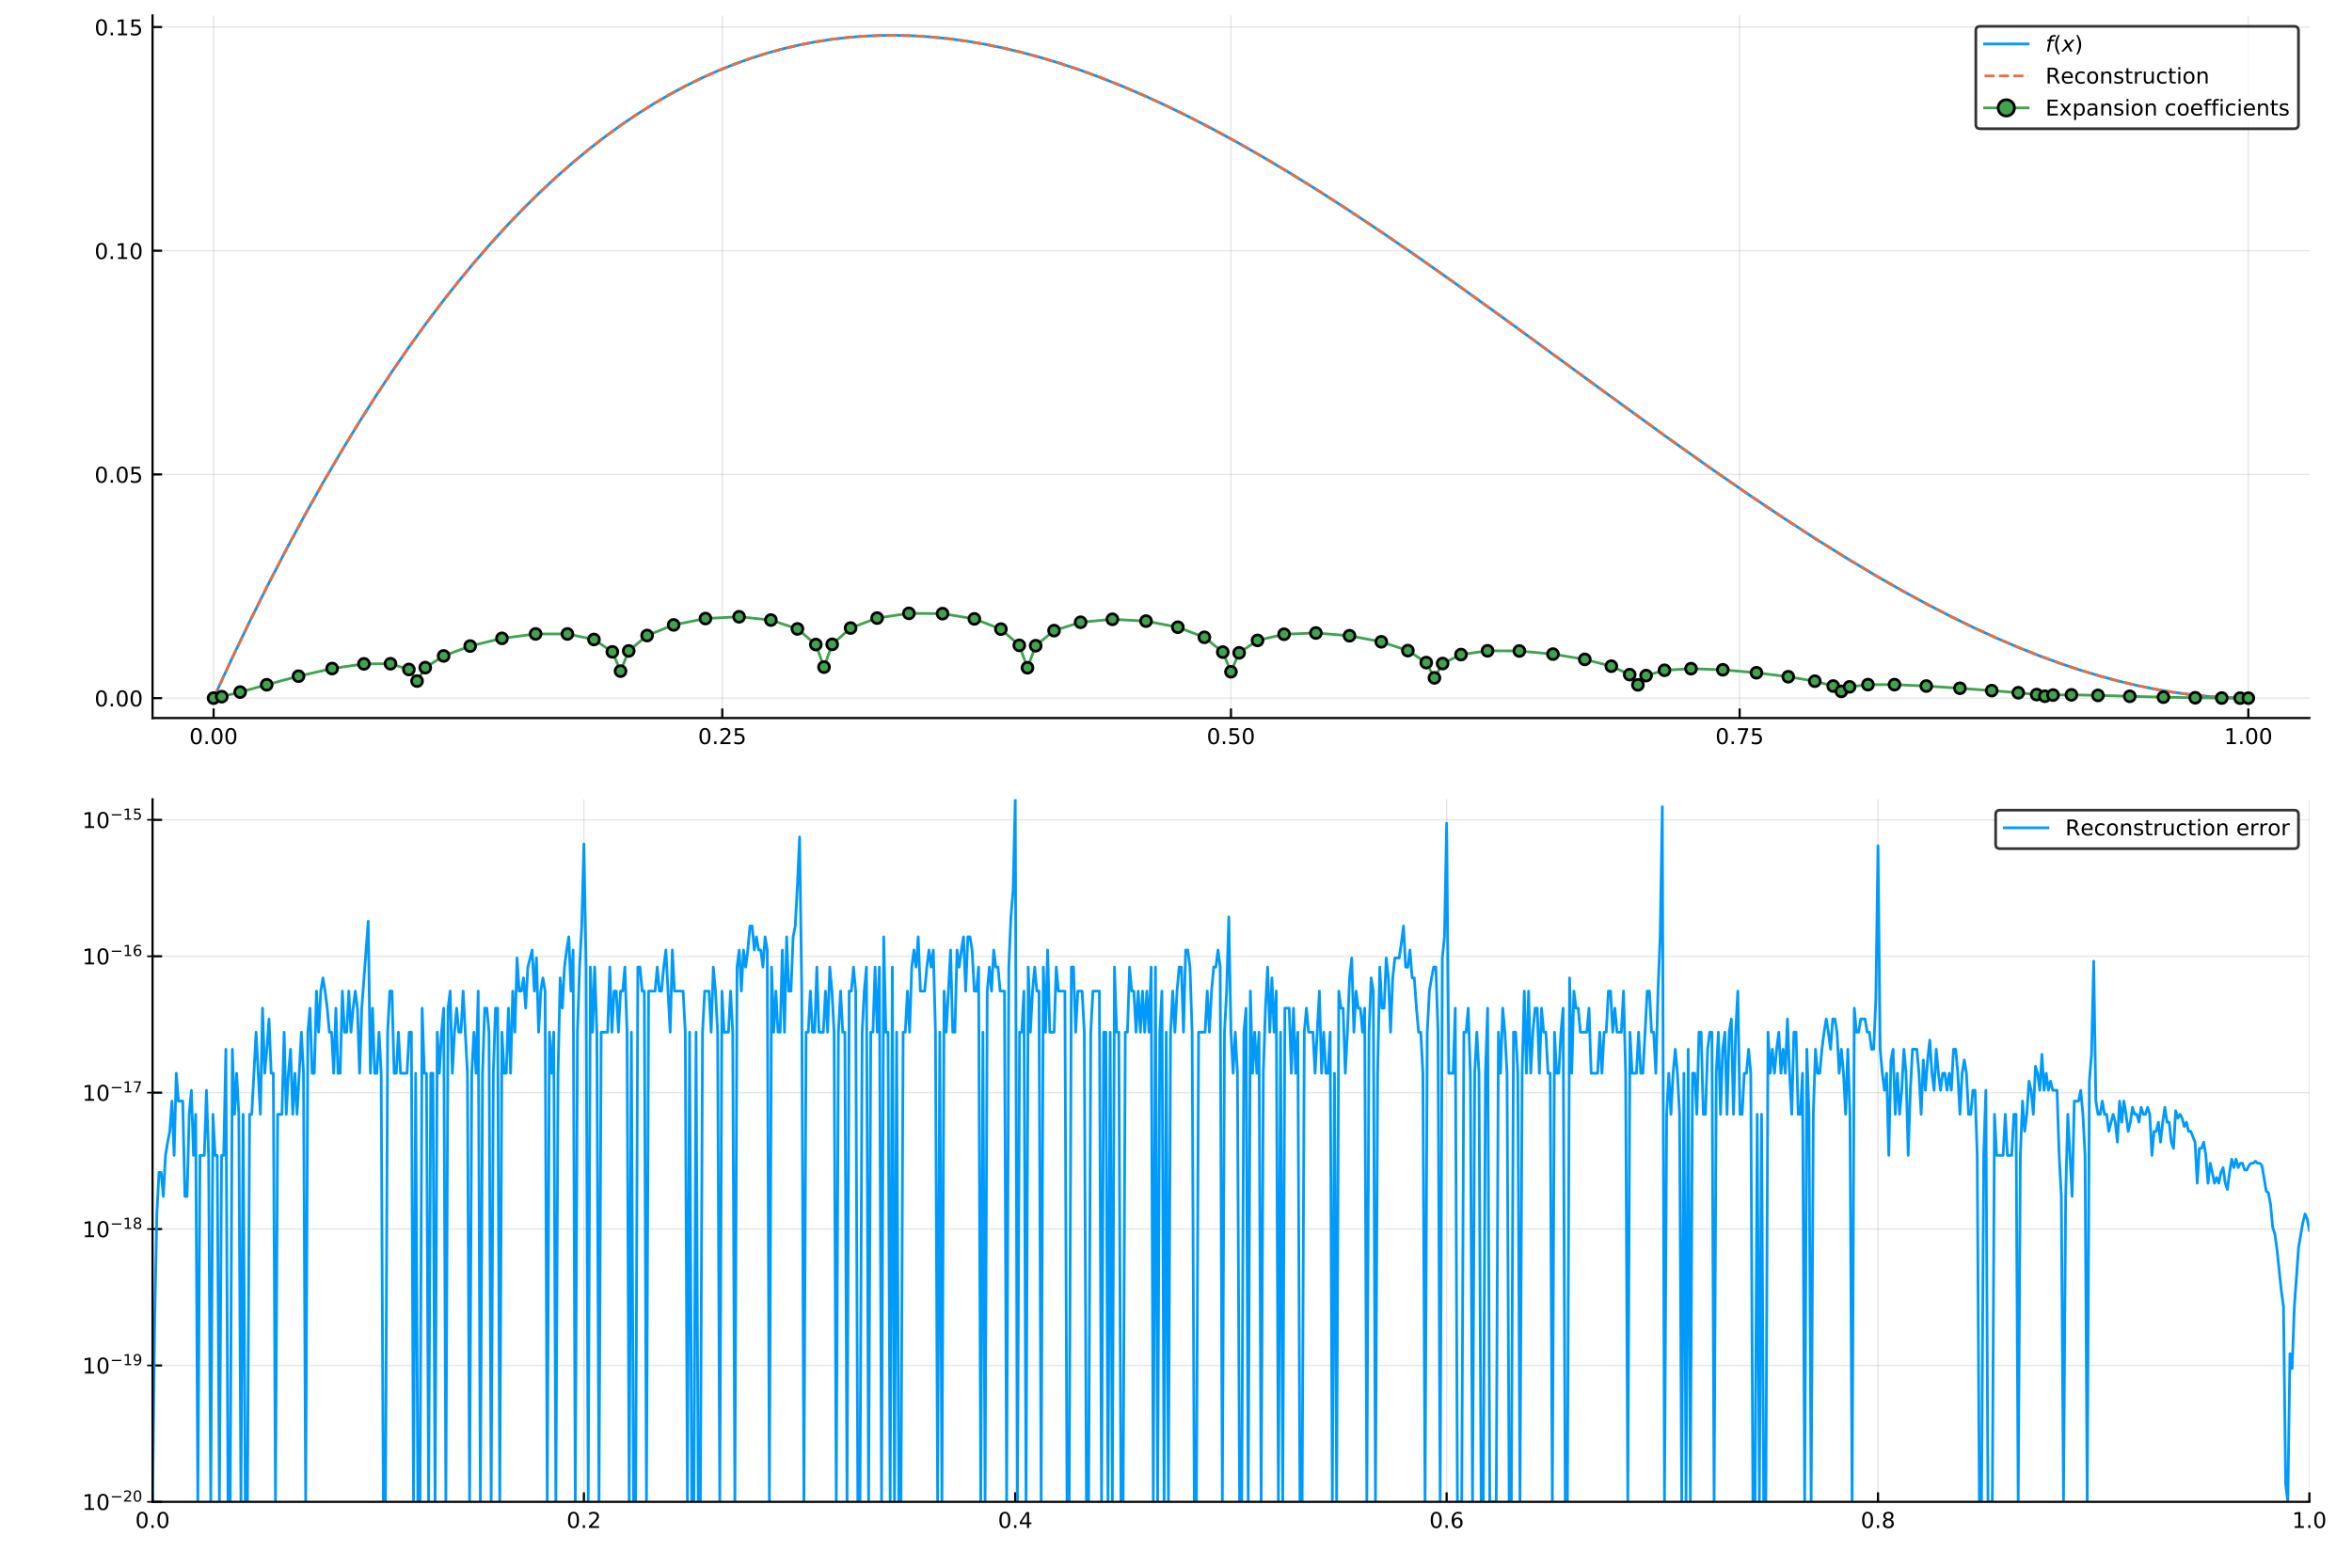 <?xml version="1.0" encoding="utf-8" standalone="no"?>
<!DOCTYPE svg PUBLIC "-//W3C//DTD SVG 1.1//EN"
  "http://www.w3.org/Graphics/SVG/1.1/DTD/svg11.dtd">
<!-- Created with matplotlib (http://matplotlib.org/) -->
<svg height="576pt" version="1.1" viewBox="0 0 864 576" width="864pt" xmlns="http://www.w3.org/2000/svg" xmlns:xlink="http://www.w3.org/1999/xlink">
 <defs>
  <style type="text/css">
*{stroke-linecap:butt;stroke-linejoin:round;}
  </style>
 </defs>
 <g id="figure_1">
  <g id="patch_1">
   <path d="M 0 576 
L 864 576 
L 864 0 
L 0 0 
z
" style="fill:#ffffff;"/>
  </g>
  <g id="axes_1">
   <g id="patch_2">
    <path d="M 56.036 263.811 
L 848.341 263.811 
L 848.341 5.669 
L 56.036 5.669 
z
" style="fill:#ffffff;"/>
   </g>
   <g id="matplotlib.axis_1">
    <g id="xtick_1">
     <g id="line2d_1">
      <path clip-path="url(#p86e709dc14)" d="M 78.46 263.811 
L 78.46 5.669 
" style="fill:none;opacity:0.1;stroke:#000000;stroke-linecap:square;stroke-width:0.5;"/>
     </g>
     <g id="line2d_2">
      <defs>
       <path d="M 0 0 
L 0 -3.5 
" id="m1759c4e872" style="stroke:#000000;stroke-width:0.8;"/>
      </defs>
      <g>
       <use style="stroke:#000000;stroke-width:0.8;" x="78.46" xlink:href="#m1759c4e872" y="263.811"/>
      </g>
     </g>
     <g id="text_1">
      <!-- 0.00 -->
      <defs>
       <path d="M 31.781 66.406 
Q 24.172 66.406 20.328 58.906 
Q 16.5 51.422 16.5 36.375 
Q 16.5 21.391 20.328 13.891 
Q 24.172 6.391 31.781 6.391 
Q 39.453 6.391 43.281 13.891 
Q 47.125 21.391 47.125 36.375 
Q 47.125 51.422 43.281 58.906 
Q 39.453 66.406 31.781 66.406 
z
M 31.781 74.219 
Q 44.047 74.219 50.516 64.516 
Q 56.984 54.828 56.984 36.375 
Q 56.984 17.969 50.516 8.266 
Q 44.047 -1.422 31.781 -1.422 
Q 19.531 -1.422 13.062 8.266 
Q 6.594 17.969 6.594 36.375 
Q 6.594 54.828 13.062 64.516 
Q 19.531 74.219 31.781 74.219 
z
" id="DejaVuSans-30"/>
       <path d="M 10.688 12.406 
L 21 12.406 
L 21 0 
L 10.688 0 
z
" id="DejaVuSans-2e"/>
      </defs>
      <g transform="translate(69.554 273.389)scale(0.08 -0.08)">
       <use xlink:href="#DejaVuSans-30"/>
       <use x="63.623" xlink:href="#DejaVuSans-2e"/>
       <use x="95.41" xlink:href="#DejaVuSans-30"/>
       <use x="159.033" xlink:href="#DejaVuSans-30"/>
      </g>
     </g>
    </g>
    <g id="xtick_2">
     <g id="line2d_3">
      <path clip-path="url(#p86e709dc14)" d="M 265.324 263.811 
L 265.324 5.669 
" style="fill:none;opacity:0.1;stroke:#000000;stroke-linecap:square;stroke-width:0.5;"/>
     </g>
     <g id="line2d_4">
      <g>
       <use style="stroke:#000000;stroke-width:0.8;" x="265.324" xlink:href="#m1759c4e872" y="263.811"/>
      </g>
     </g>
     <g id="text_2">
      <!-- 0.25 -->
      <defs>
       <path d="M 19.188 8.297 
L 53.609 8.297 
L 53.609 0 
L 7.328 0 
L 7.328 8.297 
Q 12.938 14.109 22.625 23.891 
Q 32.328 33.688 34.812 36.531 
Q 39.547 41.844 41.422 45.531 
Q 43.312 49.219 43.312 52.781 
Q 43.312 58.594 39.234 62.25 
Q 35.156 65.922 28.609 65.922 
Q 23.969 65.922 18.812 64.312 
Q 13.672 62.703 7.812 59.422 
L 7.812 69.391 
Q 13.766 71.781 18.938 73 
Q 24.125 74.219 28.422 74.219 
Q 39.75 74.219 46.484 68.547 
Q 53.219 62.891 53.219 53.422 
Q 53.219 48.922 51.531 44.891 
Q 49.859 40.875 45.406 35.406 
Q 44.188 33.984 37.641 27.219 
Q 31.109 20.453 19.188 8.297 
z
" id="DejaVuSans-32"/>
       <path d="M 10.797 72.906 
L 49.516 72.906 
L 49.516 64.594 
L 19.828 64.594 
L 19.828 46.734 
Q 21.969 47.469 24.109 47.828 
Q 26.266 48.188 28.422 48.188 
Q 40.625 48.188 47.75 41.5 
Q 54.891 34.812 54.891 23.391 
Q 54.891 11.625 47.562 5.094 
Q 40.234 -1.422 26.906 -1.422 
Q 22.312 -1.422 17.547 -0.641 
Q 12.797 0.141 7.719 1.703 
L 7.719 11.625 
Q 12.109 9.234 16.797 8.062 
Q 21.484 6.891 26.703 6.891 
Q 35.156 6.891 40.078 11.328 
Q 45.016 15.766 45.016 23.391 
Q 45.016 31 40.078 35.438 
Q 35.156 39.891 26.703 39.891 
Q 22.75 39.891 18.812 39.016 
Q 14.891 38.141 10.797 36.281 
z
" id="DejaVuSans-35"/>
      </defs>
      <g transform="translate(256.418 273.389)scale(0.08 -0.08)">
       <use xlink:href="#DejaVuSans-30"/>
       <use x="63.623" xlink:href="#DejaVuSans-2e"/>
       <use x="95.41" xlink:href="#DejaVuSans-32"/>
       <use x="159.033" xlink:href="#DejaVuSans-35"/>
      </g>
     </g>
    </g>
    <g id="xtick_3">
     <g id="line2d_5">
      <path clip-path="url(#p86e709dc14)" d="M 452.188 263.811 
L 452.188 5.669 
" style="fill:none;opacity:0.1;stroke:#000000;stroke-linecap:square;stroke-width:0.5;"/>
     </g>
     <g id="line2d_6">
      <g>
       <use style="stroke:#000000;stroke-width:0.8;" x="452.188" xlink:href="#m1759c4e872" y="263.811"/>
      </g>
     </g>
     <g id="text_3">
      <!-- 0.50 -->
      <g transform="translate(443.282 273.389)scale(0.08 -0.08)">
       <use xlink:href="#DejaVuSans-30"/>
       <use x="63.623" xlink:href="#DejaVuSans-2e"/>
       <use x="95.41" xlink:href="#DejaVuSans-35"/>
       <use x="159.033" xlink:href="#DejaVuSans-30"/>
      </g>
     </g>
    </g>
    <g id="xtick_4">
     <g id="line2d_7">
      <path clip-path="url(#p86e709dc14)" d="M 639.053 263.811 
L 639.053 5.669 
" style="fill:none;opacity:0.1;stroke:#000000;stroke-linecap:square;stroke-width:0.5;"/>
     </g>
     <g id="line2d_8">
      <g>
       <use style="stroke:#000000;stroke-width:0.8;" x="639.053" xlink:href="#m1759c4e872" y="263.811"/>
      </g>
     </g>
     <g id="text_4">
      <!-- 0.75 -->
      <defs>
       <path d="M 8.203 72.906 
L 55.078 72.906 
L 55.078 68.703 
L 28.609 0 
L 18.312 0 
L 43.219 64.594 
L 8.203 64.594 
z
" id="DejaVuSans-37"/>
      </defs>
      <g transform="translate(630.146 273.389)scale(0.08 -0.08)">
       <use xlink:href="#DejaVuSans-30"/>
       <use x="63.623" xlink:href="#DejaVuSans-2e"/>
       <use x="95.41" xlink:href="#DejaVuSans-37"/>
       <use x="159.033" xlink:href="#DejaVuSans-35"/>
      </g>
     </g>
    </g>
    <g id="xtick_5">
     <g id="line2d_9">
      <path clip-path="url(#p86e709dc14)" d="M 825.917 263.811 
L 825.917 5.669 
" style="fill:none;opacity:0.1;stroke:#000000;stroke-linecap:square;stroke-width:0.5;"/>
     </g>
     <g id="line2d_10">
      <g>
       <use style="stroke:#000000;stroke-width:0.8;" x="825.917" xlink:href="#m1759c4e872" y="263.811"/>
      </g>
     </g>
     <g id="text_5">
      <!-- 1.00 -->
      <defs>
       <path d="M 12.406 8.297 
L 28.516 8.297 
L 28.516 63.922 
L 10.984 60.406 
L 10.984 69.391 
L 28.422 72.906 
L 38.281 72.906 
L 38.281 8.297 
L 54.391 8.297 
L 54.391 0 
L 12.406 0 
z
" id="DejaVuSans-31"/>
      </defs>
      <g transform="translate(817.011 273.389)scale(0.08 -0.08)">
       <use xlink:href="#DejaVuSans-31"/>
       <use x="63.623" xlink:href="#DejaVuSans-2e"/>
       <use x="95.41" xlink:href="#DejaVuSans-30"/>
       <use x="159.033" xlink:href="#DejaVuSans-30"/>
      </g>
     </g>
    </g>
   </g>
   <g id="matplotlib.axis_2">
    <g id="ytick_1">
     <g id="line2d_11">
      <path clip-path="url(#p86e709dc14)" d="M 56.036 256.505 
L 848.341 256.505 
" style="fill:none;opacity:0.1;stroke:#000000;stroke-linecap:square;stroke-width:0.5;"/>
     </g>
     <g id="line2d_12">
      <defs>
       <path d="M 0 0 
L 3.5 0 
" id="m0d54784038" style="stroke:#000000;stroke-width:0.8;"/>
      </defs>
      <g>
       <use style="stroke:#000000;stroke-width:0.8;" x="56.036" xlink:href="#m0d54784038" y="256.505"/>
      </g>
     </g>
     <g id="text_6">
      <!-- 0.00 -->
      <g transform="translate(34.724 259.544)scale(0.08 -0.08)">
       <use xlink:href="#DejaVuSans-30"/>
       <use x="63.623" xlink:href="#DejaVuSans-2e"/>
       <use x="95.41" xlink:href="#DejaVuSans-30"/>
       <use x="159.033" xlink:href="#DejaVuSans-30"/>
      </g>
     </g>
    </g>
    <g id="ytick_2">
     <g id="line2d_13">
      <path clip-path="url(#p86e709dc14)" d="M 56.036 174.314 
L 848.341 174.314 
" style="fill:none;opacity:0.1;stroke:#000000;stroke-linecap:square;stroke-width:0.5;"/>
     </g>
     <g id="line2d_14">
      <g>
       <use style="stroke:#000000;stroke-width:0.8;" x="56.036" xlink:href="#m0d54784038" y="174.314"/>
      </g>
     </g>
     <g id="text_7">
      <!-- 0.05 -->
      <g transform="translate(34.724 177.353)scale(0.08 -0.08)">
       <use xlink:href="#DejaVuSans-30"/>
       <use x="63.623" xlink:href="#DejaVuSans-2e"/>
       <use x="95.41" xlink:href="#DejaVuSans-30"/>
       <use x="159.033" xlink:href="#DejaVuSans-35"/>
      </g>
     </g>
    </g>
    <g id="ytick_3">
     <g id="line2d_15">
      <path clip-path="url(#p86e709dc14)" d="M 56.036 92.122 
L 848.341 92.122 
" style="fill:none;opacity:0.1;stroke:#000000;stroke-linecap:square;stroke-width:0.5;"/>
     </g>
     <g id="line2d_16">
      <g>
       <use style="stroke:#000000;stroke-width:0.8;" x="56.036" xlink:href="#m0d54784038" y="92.122"/>
      </g>
     </g>
     <g id="text_8">
      <!-- 0.10 -->
      <g transform="translate(34.724 95.162)scale(0.08 -0.08)">
       <use xlink:href="#DejaVuSans-30"/>
       <use x="63.623" xlink:href="#DejaVuSans-2e"/>
       <use x="95.41" xlink:href="#DejaVuSans-31"/>
       <use x="159.033" xlink:href="#DejaVuSans-30"/>
      </g>
     </g>
    </g>
    <g id="ytick_4">
     <g id="line2d_17">
      <path clip-path="url(#p86e709dc14)" d="M 56.036 9.931 
L 848.341 9.931 
" style="fill:none;opacity:0.1;stroke:#000000;stroke-linecap:square;stroke-width:0.5;"/>
     </g>
     <g id="line2d_18">
      <g>
       <use style="stroke:#000000;stroke-width:0.8;" x="56.036" xlink:href="#m0d54784038" y="9.931"/>
      </g>
     </g>
     <g id="text_9">
      <!-- 0.15 -->
      <g transform="translate(34.724 12.97)scale(0.08 -0.08)">
       <use xlink:href="#DejaVuSans-30"/>
       <use x="63.623" xlink:href="#DejaVuSans-2e"/>
       <use x="95.41" xlink:href="#DejaVuSans-31"/>
       <use x="159.033" xlink:href="#DejaVuSans-35"/>
      </g>
     </g>
    </g>
   </g>
   <g id="line2d_19">
    <path clip-path="url(#p86e709dc14)" d="M 78.46 256.505 
L 85.187 241.975 
L 91.914 227.972 
L 98.641 214.486 
L 105.368 201.511 
L 112.095 189.04 
L 118.823 177.066 
L 125.55 165.581 
L 132.277 154.579 
L 138.256 145.198 
L 144.236 136.187 
L 150.216 127.542 
L 156.195 119.257 
L 162.175 111.327 
L 168.155 103.747 
L 174.134 96.513 
L 180.114 89.618 
L 186.094 83.058 
L 192.073 76.828 
L 198.053 70.923 
L 204.033 65.338 
L 210.012 60.068 
L 215.992 55.107 
L 221.972 50.451 
L 227.951 46.095 
L 233.931 42.033 
L 239.911 38.261 
L 245.89 34.773 
L 251.87 31.565 
L 257.85 28.631 
L 263.829 25.966 
L 269.809 23.566 
L 275.789 21.425 
L 281.768 19.538 
L 287.748 17.9 
L 293.727 16.506 
L 299.707 15.352 
L 305.687 14.431 
L 311.666 13.739 
L 317.646 13.271 
L 323.626 13.022 
L 329.605 12.987 
L 335.585 13.16 
L 341.565 13.537 
L 348.292 14.198 
L 355.019 15.104 
L 361.746 16.247 
L 368.473 17.619 
L 375.2 19.214 
L 381.927 21.024 
L 389.402 23.28 
L 396.877 25.783 
L 404.351 28.523 
L 411.826 31.49 
L 420.048 35.006 
L 428.27 38.771 
L 436.492 42.774 
L 445.461 47.396 
L 454.431 52.267 
L 464.148 57.806 
L 473.865 63.595 
L 484.329 70.087 
L 495.541 77.306 
L 507.5 85.272 
L 520.954 94.511 
L 535.904 105.054 
L 554.59 118.527 
L 587.478 142.589 
L 612.144 160.502 
L 628.588 172.183 
L 642.79 182.008 
L 655.497 190.535 
L 667.456 198.287 
L 678.668 205.277 
L 689.132 211.529 
L 698.849 217.074 
L 707.819 221.952 
L 716.788 226.581 
L 725.01 230.591 
L 733.232 234.364 
L 741.454 237.887 
L 748.929 240.862 
L 756.403 243.61 
L 763.878 246.12 
L 771.353 248.384 
L 778.08 250.203 
L 784.807 251.806 
L 791.534 253.186 
L 798.261 254.338 
L 804.988 255.252 
L 811.715 255.923 
L 817.695 256.308 
L 823.675 256.49 
L 825.917 256.505 
L 825.917 256.505 
" style="fill:none;stroke:#009afa;stroke-linecap:round;"/>
   </g>
   <g id="line2d_20">
    <path clip-path="url(#p86e709dc14)" d="M 78.46 256.505 
L 85.187 241.975 
L 91.914 227.972 
L 98.641 214.486 
L 105.368 201.511 
L 112.095 189.04 
L 118.823 177.066 
L 125.55 165.581 
L 132.277 154.579 
L 138.256 145.198 
L 144.236 136.187 
L 150.216 127.542 
L 156.195 119.257 
L 162.175 111.327 
L 168.155 103.747 
L 174.134 96.513 
L 180.114 89.618 
L 186.094 83.058 
L 192.073 76.828 
L 198.053 70.923 
L 204.033 65.338 
L 210.012 60.068 
L 215.992 55.107 
L 221.972 50.451 
L 227.951 46.095 
L 233.931 42.033 
L 239.911 38.261 
L 245.89 34.773 
L 251.87 31.565 
L 257.85 28.631 
L 263.829 25.966 
L 269.809 23.566 
L 275.789 21.425 
L 281.768 19.538 
L 287.748 17.9 
L 293.727 16.506 
L 299.707 15.352 
L 305.687 14.431 
L 311.666 13.739 
L 317.646 13.271 
L 323.626 13.022 
L 329.605 12.987 
L 335.585 13.16 
L 341.565 13.537 
L 348.292 14.198 
L 355.019 15.104 
L 361.746 16.247 
L 368.473 17.619 
L 375.2 19.214 
L 381.927 21.024 
L 389.402 23.28 
L 396.877 25.783 
L 404.351 28.523 
L 411.826 31.49 
L 420.048 35.006 
L 428.27 38.771 
L 436.492 42.774 
L 445.461 47.396 
L 454.431 52.267 
L 464.148 57.806 
L 473.865 63.595 
L 484.329 70.087 
L 495.541 77.306 
L 507.5 85.272 
L 520.954 94.511 
L 535.904 105.054 
L 554.59 118.527 
L 587.478 142.589 
L 612.144 160.502 
L 628.588 172.183 
L 642.79 182.008 
L 655.497 190.535 
L 667.456 198.287 
L 678.668 205.277 
L 689.132 211.529 
L 698.849 217.074 
L 707.819 221.952 
L 716.788 226.581 
L 725.01 230.591 
L 733.232 234.364 
L 741.454 237.887 
L 748.929 240.862 
L 756.403 243.61 
L 763.878 246.12 
L 771.353 248.384 
L 778.08 250.203 
L 784.807 251.806 
L 791.534 253.186 
L 798.261 254.338 
L 804.988 255.252 
L 811.715 255.923 
L 817.695 256.308 
L 823.675 256.49 
L 825.917 256.505 
L 825.917 256.505 
" style="fill:none;stroke:#e36f47;stroke-dasharray:3.7,1.6;stroke-dashoffset:0;"/>
   </g>
   <g id="patch_3">
    <path d="M 56.036 263.811 
L 56.036 5.669 
" style="fill:none;stroke:#000000;stroke-linecap:square;stroke-linejoin:miter;stroke-width:0.8;"/>
   </g>
   <g id="patch_4">
    <path d="M 56.036 263.811 
L 848.341 263.811 
" style="fill:none;stroke:#000000;stroke-linecap:square;stroke-linejoin:miter;stroke-width:0.8;"/>
   </g>
   <g id="line2d_21">
    <path clip-path="url(#p86e709dc14)" d="M 78.46 256.505 
L 81.467 255.969 
L 88.223 254.287 
L 97.971 251.587 
L 109.656 248.443 
L 122.01 245.635 
L 133.694 243.915 
L 143.443 243.871 
L 150.198 245.978 
L 153.206 250.228 
L 156.213 245.298 
L 162.968 241.001 
L 172.717 237.375 
L 184.401 234.542 
L 196.755 232.916 
L 208.44 232.931 
L 218.188 234.964 
L 224.944 239.503 
L 227.951 246.586 
L 230.959 239.157 
L 237.714 233.506 
L 247.463 229.606 
L 259.147 227.266 
L 271.501 226.614 
L 283.186 227.82 
L 292.934 231.074 
L 299.69 236.817 
L 302.697 245.114 
L 305.704 236.741 
L 312.46 230.754 
L 322.208 227.087 
L 333.893 225.354 
L 346.247 225.467 
L 357.931 227.39 
L 367.68 231.155 
L 374.435 237.116 
L 377.443 245.346 
L 380.45 237.246 
L 387.205 231.701 
L 396.954 228.628 
L 408.639 227.544 
L 420.992 228.213 
L 432.677 230.45 
L 442.426 234.162 
L 449.181 239.595 
L 452.188 246.818 
L 455.196 239.865 
L 461.951 235.3 
L 471.7 233.035 
L 483.384 232.572 
L 495.738 233.589 
L 507.423 235.807 
L 517.171 239.049 
L 523.927 243.449 
L 526.934 249.066 
L 529.941 243.794 
L 536.697 240.505 
L 546.446 239.118 
L 558.13 239.177 
L 570.484 240.333 
L 582.168 242.269 
L 591.917 244.769 
L 598.673 247.872 
L 601.68 251.623 
L 604.687 248.228 
L 611.443 246.271 
L 621.191 245.685 
L 632.876 246.097 
L 645.23 247.184 
L 656.914 248.646 
L 666.663 250.278 
L 673.418 252.058 
L 676.426 254.025 
L 679.433 252.361 
L 686.188 251.552 
L 695.937 251.543 
L 707.621 252.07 
L 719.975 252.878 
L 731.66 253.744 
L 741.409 254.529 
L 748.164 255.204 
L 751.171 255.807 
L 754.179 255.387 
L 760.934 255.302 
L 770.683 255.5 
L 782.367 255.832 
L 794.721 256.154 
L 806.406 256.373 
L 816.154 256.475 
L 822.91 256.503 
L 825.917 256.505 
" style="fill:none;stroke:#3ea44e;stroke-linecap:round;"/>
   </g>
   <g id="PathCollection_1">
    <defs>
     <path d="M 0 2 
C 0.53 2 1.039 1.789 1.414 1.414 
C 1.789 1.039 2 0.53 2 0 
C 2 -0.53 1.789 -1.039 1.414 -1.414 
C 1.039 -1.789 0.53 -2 0 -2 
C -0.53 -2 -1.039 -1.789 -1.414 -1.414 
C -1.789 -1.039 -2 -0.53 -2 0 
C -2 0.53 -1.789 1.039 -1.414 1.414 
C -1.039 1.789 -0.53 2 0 2 
z
" id="m4f74e92f89" style="stroke:#000000;"/>
    </defs>
    <g clip-path="url(#p86e709dc14)">
     <use style="fill:#3ea44e;stroke:#000000;" x="78.46" xlink:href="#m4f74e92f89" y="256.505"/>
     <use style="fill:#3ea44e;stroke:#000000;" x="81.467" xlink:href="#m4f74e92f89" y="255.969"/>
     <use style="fill:#3ea44e;stroke:#000000;" x="88.223" xlink:href="#m4f74e92f89" y="254.287"/>
     <use style="fill:#3ea44e;stroke:#000000;" x="97.971" xlink:href="#m4f74e92f89" y="251.587"/>
     <use style="fill:#3ea44e;stroke:#000000;" x="109.656" xlink:href="#m4f74e92f89" y="248.443"/>
     <use style="fill:#3ea44e;stroke:#000000;" x="122.01" xlink:href="#m4f74e92f89" y="245.635"/>
     <use style="fill:#3ea44e;stroke:#000000;" x="133.694" xlink:href="#m4f74e92f89" y="243.915"/>
     <use style="fill:#3ea44e;stroke:#000000;" x="143.443" xlink:href="#m4f74e92f89" y="243.871"/>
     <use style="fill:#3ea44e;stroke:#000000;" x="150.198" xlink:href="#m4f74e92f89" y="245.978"/>
     <use style="fill:#3ea44e;stroke:#000000;" x="153.206" xlink:href="#m4f74e92f89" y="250.228"/>
     <use style="fill:#3ea44e;stroke:#000000;" x="156.213" xlink:href="#m4f74e92f89" y="245.298"/>
     <use style="fill:#3ea44e;stroke:#000000;" x="162.968" xlink:href="#m4f74e92f89" y="241.001"/>
     <use style="fill:#3ea44e;stroke:#000000;" x="172.717" xlink:href="#m4f74e92f89" y="237.375"/>
     <use style="fill:#3ea44e;stroke:#000000;" x="184.401" xlink:href="#m4f74e92f89" y="234.542"/>
     <use style="fill:#3ea44e;stroke:#000000;" x="196.755" xlink:href="#m4f74e92f89" y="232.916"/>
     <use style="fill:#3ea44e;stroke:#000000;" x="208.44" xlink:href="#m4f74e92f89" y="232.931"/>
     <use style="fill:#3ea44e;stroke:#000000;" x="218.188" xlink:href="#m4f74e92f89" y="234.964"/>
     <use style="fill:#3ea44e;stroke:#000000;" x="224.944" xlink:href="#m4f74e92f89" y="239.503"/>
     <use style="fill:#3ea44e;stroke:#000000;" x="227.951" xlink:href="#m4f74e92f89" y="246.586"/>
     <use style="fill:#3ea44e;stroke:#000000;" x="230.959" xlink:href="#m4f74e92f89" y="239.157"/>
     <use style="fill:#3ea44e;stroke:#000000;" x="237.714" xlink:href="#m4f74e92f89" y="233.506"/>
     <use style="fill:#3ea44e;stroke:#000000;" x="247.463" xlink:href="#m4f74e92f89" y="229.606"/>
     <use style="fill:#3ea44e;stroke:#000000;" x="259.147" xlink:href="#m4f74e92f89" y="227.266"/>
     <use style="fill:#3ea44e;stroke:#000000;" x="271.501" xlink:href="#m4f74e92f89" y="226.614"/>
     <use style="fill:#3ea44e;stroke:#000000;" x="283.186" xlink:href="#m4f74e92f89" y="227.82"/>
     <use style="fill:#3ea44e;stroke:#000000;" x="292.934" xlink:href="#m4f74e92f89" y="231.074"/>
     <use style="fill:#3ea44e;stroke:#000000;" x="299.69" xlink:href="#m4f74e92f89" y="236.817"/>
     <use style="fill:#3ea44e;stroke:#000000;" x="302.697" xlink:href="#m4f74e92f89" y="245.114"/>
     <use style="fill:#3ea44e;stroke:#000000;" x="305.704" xlink:href="#m4f74e92f89" y="236.741"/>
     <use style="fill:#3ea44e;stroke:#000000;" x="312.46" xlink:href="#m4f74e92f89" y="230.754"/>
     <use style="fill:#3ea44e;stroke:#000000;" x="322.208" xlink:href="#m4f74e92f89" y="227.087"/>
     <use style="fill:#3ea44e;stroke:#000000;" x="333.893" xlink:href="#m4f74e92f89" y="225.354"/>
     <use style="fill:#3ea44e;stroke:#000000;" x="346.247" xlink:href="#m4f74e92f89" y="225.467"/>
     <use style="fill:#3ea44e;stroke:#000000;" x="357.931" xlink:href="#m4f74e92f89" y="227.39"/>
     <use style="fill:#3ea44e;stroke:#000000;" x="367.68" xlink:href="#m4f74e92f89" y="231.155"/>
     <use style="fill:#3ea44e;stroke:#000000;" x="374.435" xlink:href="#m4f74e92f89" y="237.116"/>
     <use style="fill:#3ea44e;stroke:#000000;" x="377.443" xlink:href="#m4f74e92f89" y="245.346"/>
     <use style="fill:#3ea44e;stroke:#000000;" x="380.45" xlink:href="#m4f74e92f89" y="237.246"/>
     <use style="fill:#3ea44e;stroke:#000000;" x="387.205" xlink:href="#m4f74e92f89" y="231.701"/>
     <use style="fill:#3ea44e;stroke:#000000;" x="396.954" xlink:href="#m4f74e92f89" y="228.628"/>
     <use style="fill:#3ea44e;stroke:#000000;" x="408.639" xlink:href="#m4f74e92f89" y="227.544"/>
     <use style="fill:#3ea44e;stroke:#000000;" x="420.992" xlink:href="#m4f74e92f89" y="228.213"/>
     <use style="fill:#3ea44e;stroke:#000000;" x="432.677" xlink:href="#m4f74e92f89" y="230.45"/>
     <use style="fill:#3ea44e;stroke:#000000;" x="442.426" xlink:href="#m4f74e92f89" y="234.162"/>
     <use style="fill:#3ea44e;stroke:#000000;" x="449.181" xlink:href="#m4f74e92f89" y="239.595"/>
     <use style="fill:#3ea44e;stroke:#000000;" x="452.188" xlink:href="#m4f74e92f89" y="246.818"/>
     <use style="fill:#3ea44e;stroke:#000000;" x="455.196" xlink:href="#m4f74e92f89" y="239.865"/>
     <use style="fill:#3ea44e;stroke:#000000;" x="461.951" xlink:href="#m4f74e92f89" y="235.3"/>
     <use style="fill:#3ea44e;stroke:#000000;" x="471.7" xlink:href="#m4f74e92f89" y="233.035"/>
     <use style="fill:#3ea44e;stroke:#000000;" x="483.384" xlink:href="#m4f74e92f89" y="232.572"/>
     <use style="fill:#3ea44e;stroke:#000000;" x="495.738" xlink:href="#m4f74e92f89" y="233.589"/>
     <use style="fill:#3ea44e;stroke:#000000;" x="507.423" xlink:href="#m4f74e92f89" y="235.807"/>
     <use style="fill:#3ea44e;stroke:#000000;" x="517.171" xlink:href="#m4f74e92f89" y="239.049"/>
     <use style="fill:#3ea44e;stroke:#000000;" x="523.927" xlink:href="#m4f74e92f89" y="243.449"/>
     <use style="fill:#3ea44e;stroke:#000000;" x="526.934" xlink:href="#m4f74e92f89" y="249.066"/>
     <use style="fill:#3ea44e;stroke:#000000;" x="529.941" xlink:href="#m4f74e92f89" y="243.794"/>
     <use style="fill:#3ea44e;stroke:#000000;" x="536.697" xlink:href="#m4f74e92f89" y="240.505"/>
     <use style="fill:#3ea44e;stroke:#000000;" x="546.446" xlink:href="#m4f74e92f89" y="239.118"/>
     <use style="fill:#3ea44e;stroke:#000000;" x="558.13" xlink:href="#m4f74e92f89" y="239.177"/>
     <use style="fill:#3ea44e;stroke:#000000;" x="570.484" xlink:href="#m4f74e92f89" y="240.333"/>
     <use style="fill:#3ea44e;stroke:#000000;" x="582.168" xlink:href="#m4f74e92f89" y="242.269"/>
     <use style="fill:#3ea44e;stroke:#000000;" x="591.917" xlink:href="#m4f74e92f89" y="244.769"/>
     <use style="fill:#3ea44e;stroke:#000000;" x="598.673" xlink:href="#m4f74e92f89" y="247.872"/>
     <use style="fill:#3ea44e;stroke:#000000;" x="601.68" xlink:href="#m4f74e92f89" y="251.623"/>
     <use style="fill:#3ea44e;stroke:#000000;" x="604.687" xlink:href="#m4f74e92f89" y="248.228"/>
     <use style="fill:#3ea44e;stroke:#000000;" x="611.443" xlink:href="#m4f74e92f89" y="246.271"/>
     <use style="fill:#3ea44e;stroke:#000000;" x="621.191" xlink:href="#m4f74e92f89" y="245.685"/>
     <use style="fill:#3ea44e;stroke:#000000;" x="632.876" xlink:href="#m4f74e92f89" y="246.097"/>
     <use style="fill:#3ea44e;stroke:#000000;" x="645.23" xlink:href="#m4f74e92f89" y="247.184"/>
     <use style="fill:#3ea44e;stroke:#000000;" x="656.914" xlink:href="#m4f74e92f89" y="248.646"/>
     <use style="fill:#3ea44e;stroke:#000000;" x="666.663" xlink:href="#m4f74e92f89" y="250.278"/>
     <use style="fill:#3ea44e;stroke:#000000;" x="673.418" xlink:href="#m4f74e92f89" y="252.058"/>
     <use style="fill:#3ea44e;stroke:#000000;" x="676.426" xlink:href="#m4f74e92f89" y="254.025"/>
     <use style="fill:#3ea44e;stroke:#000000;" x="679.433" xlink:href="#m4f74e92f89" y="252.361"/>
     <use style="fill:#3ea44e;stroke:#000000;" x="686.188" xlink:href="#m4f74e92f89" y="251.552"/>
     <use style="fill:#3ea44e;stroke:#000000;" x="695.937" xlink:href="#m4f74e92f89" y="251.543"/>
     <use style="fill:#3ea44e;stroke:#000000;" x="707.621" xlink:href="#m4f74e92f89" y="252.07"/>
     <use style="fill:#3ea44e;stroke:#000000;" x="719.975" xlink:href="#m4f74e92f89" y="252.878"/>
     <use style="fill:#3ea44e;stroke:#000000;" x="731.66" xlink:href="#m4f74e92f89" y="253.744"/>
     <use style="fill:#3ea44e;stroke:#000000;" x="741.409" xlink:href="#m4f74e92f89" y="254.529"/>
     <use style="fill:#3ea44e;stroke:#000000;" x="748.164" xlink:href="#m4f74e92f89" y="255.204"/>
     <use style="fill:#3ea44e;stroke:#000000;" x="751.171" xlink:href="#m4f74e92f89" y="255.807"/>
     <use style="fill:#3ea44e;stroke:#000000;" x="754.179" xlink:href="#m4f74e92f89" y="255.387"/>
     <use style="fill:#3ea44e;stroke:#000000;" x="760.934" xlink:href="#m4f74e92f89" y="255.302"/>
     <use style="fill:#3ea44e;stroke:#000000;" x="770.683" xlink:href="#m4f74e92f89" y="255.5"/>
     <use style="fill:#3ea44e;stroke:#000000;" x="782.367" xlink:href="#m4f74e92f89" y="255.832"/>
     <use style="fill:#3ea44e;stroke:#000000;" x="794.721" xlink:href="#m4f74e92f89" y="256.154"/>
     <use style="fill:#3ea44e;stroke:#000000;" x="806.406" xlink:href="#m4f74e92f89" y="256.373"/>
     <use style="fill:#3ea44e;stroke:#000000;" x="816.154" xlink:href="#m4f74e92f89" y="256.475"/>
     <use style="fill:#3ea44e;stroke:#000000;" x="822.91" xlink:href="#m4f74e92f89" y="256.503"/>
     <use style="fill:#3ea44e;stroke:#000000;" x="825.917" xlink:href="#m4f74e92f89" y="256.505"/>
    </g>
   </g>
   <g id="legend_1">
    <g id="patch_5">
     <path d="M 727.413 47.297 
L 842.741 47.297 
Q 844.341 47.297 844.341 45.697 
L 844.341 11.269 
Q 844.341 9.669 842.741 9.669 
L 727.413 9.669 
Q 725.813 9.669 725.813 11.269 
L 725.813 45.697 
Q 725.813 47.297 727.413 47.297 
z
" style="fill:#ffffff;opacity:0.8;stroke:#000000;stroke-linejoin:miter;"/>
    </g>
    <g id="line2d_22">
     <path d="M 729.013 16.148 
L 745.013 16.148 
" style="fill:none;stroke:#009afa;stroke-linecap:square;"/>
    </g>
    <g id="line2d_23"/>
    <g id="text_10">
     <!-- $f(x)$ -->
     <defs>
      <path d="M 47.797 75.984 
L 46.391 68.5 
L 37.797 68.5 
Q 32.906 68.5 30.688 66.578 
Q 28.469 64.656 27.391 59.516 
L 26.422 54.688 
L 41.219 54.688 
L 39.891 47.703 
L 25.094 47.703 
L 15.828 0 
L 6.781 0 
L 16.109 47.703 
L 7.516 47.703 
L 8.797 54.688 
L 17.391 54.688 
L 18.109 58.5 
Q 19.969 68.172 24.625 72.078 
Q 29.297 75.984 39.312 75.984 
z
" id="DejaVuSans-Oblique-66"/>
      <path d="M 31 75.875 
Q 24.469 64.656 21.281 53.656 
Q 18.109 42.672 18.109 31.391 
Q 18.109 20.125 21.312 9.062 
Q 24.516 -2 31 -13.188 
L 23.188 -13.188 
Q 15.875 -1.703 12.234 9.375 
Q 8.594 20.453 8.594 31.391 
Q 8.594 42.281 12.203 53.312 
Q 15.828 64.359 23.188 75.875 
z
" id="DejaVuSans-28"/>
      <path d="M 60.016 54.688 
L 34.906 27.875 
L 50.297 0 
L 39.984 0 
L 28.422 21.688 
L 8.297 0 
L -2.594 0 
L 24.312 28.812 
L 10.016 54.688 
L 20.312 54.688 
L 30.812 34.906 
L 49.125 54.688 
z
" id="DejaVuSans-Oblique-78"/>
      <path d="M 8.016 75.875 
L 15.828 75.875 
Q 23.141 64.359 26.781 53.312 
Q 30.422 42.281 30.422 31.391 
Q 30.422 20.453 26.781 9.375 
Q 23.141 -1.703 15.828 -13.188 
L 8.016 -13.188 
Q 14.5 -2 17.703 9.062 
Q 20.906 20.125 20.906 31.391 
Q 20.906 42.672 17.703 53.656 
Q 14.5 64.656 8.016 75.875 
z
" id="DejaVuSans-29"/>
     </defs>
     <g transform="translate(751.413 18.948)scale(0.08 -0.08)">
      <use transform="translate(0 0.016)" xlink:href="#DejaVuSans-Oblique-66"/>
      <use transform="translate(35.205 0.016)" xlink:href="#DejaVuSans-28"/>
      <use transform="translate(74.219 0.016)" xlink:href="#DejaVuSans-Oblique-78"/>
      <use transform="translate(133.398 0.016)" xlink:href="#DejaVuSans-29"/>
     </g>
    </g>
    <g id="line2d_24">
     <path d="M 729.013 27.891 
L 745.013 27.891 
" style="fill:none;stroke:#e36f47;stroke-dasharray:3.7,1.6;stroke-dashoffset:0;"/>
    </g>
    <g id="line2d_25"/>
    <g id="text_11">
     <!-- Reconstruction -->
     <defs>
      <path d="M 44.391 34.188 
Q 47.562 33.109 50.562 29.594 
Q 53.562 26.078 56.594 19.922 
L 66.609 0 
L 56 0 
L 46.688 18.703 
Q 43.062 26.031 39.672 28.422 
Q 36.281 30.812 30.422 30.812 
L 19.672 30.812 
L 19.672 0 
L 9.812 0 
L 9.812 72.906 
L 32.078 72.906 
Q 44.578 72.906 50.734 67.672 
Q 56.891 62.453 56.891 51.906 
Q 56.891 45.016 53.688 40.469 
Q 50.484 35.938 44.391 34.188 
z
M 19.672 64.797 
L 19.672 38.922 
L 32.078 38.922 
Q 39.203 38.922 42.844 42.219 
Q 46.484 45.516 46.484 51.906 
Q 46.484 58.297 42.844 61.547 
Q 39.203 64.797 32.078 64.797 
z
" id="DejaVuSans-52"/>
      <path d="M 56.203 29.594 
L 56.203 25.203 
L 14.891 25.203 
Q 15.484 15.922 20.484 11.062 
Q 25.484 6.203 34.422 6.203 
Q 39.594 6.203 44.453 7.469 
Q 49.312 8.734 54.109 11.281 
L 54.109 2.781 
Q 49.266 0.734 44.188 -0.344 
Q 39.109 -1.422 33.891 -1.422 
Q 20.797 -1.422 13.156 6.188 
Q 5.516 13.812 5.516 26.812 
Q 5.516 40.234 12.766 48.109 
Q 20.016 56 32.328 56 
Q 43.359 56 49.781 48.891 
Q 56.203 41.797 56.203 29.594 
z
M 47.219 32.234 
Q 47.125 39.594 43.094 43.984 
Q 39.062 48.391 32.422 48.391 
Q 24.906 48.391 20.391 44.141 
Q 15.875 39.891 15.188 32.172 
z
" id="DejaVuSans-65"/>
      <path d="M 48.781 52.594 
L 48.781 44.188 
Q 44.969 46.297 41.141 47.344 
Q 37.312 48.391 33.406 48.391 
Q 24.656 48.391 19.812 42.844 
Q 14.984 37.312 14.984 27.297 
Q 14.984 17.281 19.812 11.734 
Q 24.656 6.203 33.406 6.203 
Q 37.312 6.203 41.141 7.25 
Q 44.969 8.297 48.781 10.406 
L 48.781 2.094 
Q 45.016 0.344 40.984 -0.531 
Q 36.969 -1.422 32.422 -1.422 
Q 20.062 -1.422 12.781 6.344 
Q 5.516 14.109 5.516 27.297 
Q 5.516 40.672 12.859 48.328 
Q 20.219 56 33.016 56 
Q 37.156 56 41.109 55.141 
Q 45.062 54.297 48.781 52.594 
z
" id="DejaVuSans-63"/>
      <path d="M 30.609 48.391 
Q 23.391 48.391 19.188 42.75 
Q 14.984 37.109 14.984 27.297 
Q 14.984 17.484 19.156 11.844 
Q 23.344 6.203 30.609 6.203 
Q 37.797 6.203 41.984 11.859 
Q 46.188 17.531 46.188 27.297 
Q 46.188 37.016 41.984 42.703 
Q 37.797 48.391 30.609 48.391 
z
M 30.609 56 
Q 42.328 56 49.016 48.375 
Q 55.719 40.766 55.719 27.297 
Q 55.719 13.875 49.016 6.219 
Q 42.328 -1.422 30.609 -1.422 
Q 18.844 -1.422 12.172 6.219 
Q 5.516 13.875 5.516 27.297 
Q 5.516 40.766 12.172 48.375 
Q 18.844 56 30.609 56 
z
" id="DejaVuSans-6f"/>
      <path d="M 54.891 33.016 
L 54.891 0 
L 45.906 0 
L 45.906 32.719 
Q 45.906 40.484 42.875 44.328 
Q 39.844 48.188 33.797 48.188 
Q 26.516 48.188 22.312 43.547 
Q 18.109 38.922 18.109 30.906 
L 18.109 0 
L 9.078 0 
L 9.078 54.688 
L 18.109 54.688 
L 18.109 46.188 
Q 21.344 51.125 25.703 53.562 
Q 30.078 56 35.797 56 
Q 45.219 56 50.047 50.172 
Q 54.891 44.344 54.891 33.016 
z
" id="DejaVuSans-6e"/>
      <path d="M 44.281 53.078 
L 44.281 44.578 
Q 40.484 46.531 36.375 47.5 
Q 32.281 48.484 27.875 48.484 
Q 21.188 48.484 17.844 46.438 
Q 14.5 44.391 14.5 40.281 
Q 14.5 37.156 16.891 35.375 
Q 19.281 33.594 26.516 31.984 
L 29.594 31.297 
Q 39.156 29.25 43.188 25.516 
Q 47.219 21.781 47.219 15.094 
Q 47.219 7.469 41.188 3.016 
Q 35.156 -1.422 24.609 -1.422 
Q 20.219 -1.422 15.453 -0.562 
Q 10.688 0.297 5.422 2 
L 5.422 11.281 
Q 10.406 8.688 15.234 7.391 
Q 20.062 6.109 24.812 6.109 
Q 31.156 6.109 34.562 8.281 
Q 37.984 10.453 37.984 14.406 
Q 37.984 18.062 35.516 20.016 
Q 33.062 21.969 24.703 23.781 
L 21.578 24.516 
Q 13.234 26.266 9.516 29.906 
Q 5.812 33.547 5.812 39.891 
Q 5.812 47.609 11.281 51.797 
Q 16.75 56 26.812 56 
Q 31.781 56 36.172 55.266 
Q 40.578 54.547 44.281 53.078 
z
" id="DejaVuSans-73"/>
      <path d="M 18.312 70.219 
L 18.312 54.688 
L 36.812 54.688 
L 36.812 47.703 
L 18.312 47.703 
L 18.312 18.016 
Q 18.312 11.328 20.141 9.422 
Q 21.969 7.516 27.594 7.516 
L 36.812 7.516 
L 36.812 0 
L 27.594 0 
Q 17.188 0 13.234 3.875 
Q 9.281 7.766 9.281 18.016 
L 9.281 47.703 
L 2.688 47.703 
L 2.688 54.688 
L 9.281 54.688 
L 9.281 70.219 
z
" id="DejaVuSans-74"/>
      <path d="M 41.109 46.297 
Q 39.594 47.172 37.812 47.578 
Q 36.031 48 33.891 48 
Q 26.266 48 22.188 43.047 
Q 18.109 38.094 18.109 28.812 
L 18.109 0 
L 9.078 0 
L 9.078 54.688 
L 18.109 54.688 
L 18.109 46.188 
Q 20.953 51.172 25.484 53.578 
Q 30.031 56 36.531 56 
Q 37.453 56 38.578 55.875 
Q 39.703 55.766 41.062 55.516 
z
" id="DejaVuSans-72"/>
      <path d="M 8.5 21.578 
L 8.5 54.688 
L 17.484 54.688 
L 17.484 21.922 
Q 17.484 14.156 20.5 10.266 
Q 23.531 6.391 29.594 6.391 
Q 36.859 6.391 41.078 11.031 
Q 45.312 15.672 45.312 23.688 
L 45.312 54.688 
L 54.297 54.688 
L 54.297 0 
L 45.312 0 
L 45.312 8.406 
Q 42.047 3.422 37.719 1 
Q 33.406 -1.422 27.688 -1.422 
Q 18.266 -1.422 13.375 4.438 
Q 8.5 10.297 8.5 21.578 
z
M 31.109 56 
z
" id="DejaVuSans-75"/>
      <path d="M 9.422 54.688 
L 18.406 54.688 
L 18.406 0 
L 9.422 0 
z
M 9.422 75.984 
L 18.406 75.984 
L 18.406 64.594 
L 9.422 64.594 
z
" id="DejaVuSans-69"/>
     </defs>
     <g transform="translate(751.413 30.691)scale(0.08 -0.08)">
      <use xlink:href="#DejaVuSans-52"/>
      <use x="69.42" xlink:href="#DejaVuSans-65"/>
      <use x="130.943" xlink:href="#DejaVuSans-63"/>
      <use x="185.924" xlink:href="#DejaVuSans-6f"/>
      <use x="247.105" xlink:href="#DejaVuSans-6e"/>
      <use x="310.484" xlink:href="#DejaVuSans-73"/>
      <use x="362.584" xlink:href="#DejaVuSans-74"/>
      <use x="401.793" xlink:href="#DejaVuSans-72"/>
      <use x="442.906" xlink:href="#DejaVuSans-75"/>
      <use x="506.285" xlink:href="#DejaVuSans-63"/>
      <use x="561.266" xlink:href="#DejaVuSans-74"/>
      <use x="600.475" xlink:href="#DejaVuSans-69"/>
      <use x="628.258" xlink:href="#DejaVuSans-6f"/>
      <use x="689.439" xlink:href="#DejaVuSans-6e"/>
     </g>
    </g>
    <g id="line2d_26">
     <path d="M 729.013 39.633 
L 745.013 39.633 
" style="fill:none;stroke:#3ea44e;stroke-linecap:square;"/>
    </g>
    <g id="line2d_27">
     <defs>
      <path d="M 0 3 
C 0.796 3 1.559 2.684 2.121 2.121 
C 2.684 1.559 3 0.796 3 0 
C 3 -0.796 2.684 -1.559 2.121 -2.121 
C 1.559 -2.684 0.796 -3 0 -3 
C -0.796 -3 -1.559 -2.684 -2.121 -2.121 
C -2.684 -1.559 -3 -0.796 -3 0 
C -3 0.796 -2.684 1.559 -2.121 2.121 
C -1.559 2.684 -0.796 3 0 3 
z
" id="m67ceaef098" style="stroke:#000000;"/>
     </defs>
     <g>
      <use style="fill:#3ea44e;stroke:#000000;" x="737.013" xlink:href="#m67ceaef098" y="39.633"/>
     </g>
    </g>
    <g id="text_12">
     <!-- Expansion coefficients -->
     <defs>
      <path d="M 9.812 72.906 
L 55.906 72.906 
L 55.906 64.594 
L 19.672 64.594 
L 19.672 43.016 
L 54.391 43.016 
L 54.391 34.719 
L 19.672 34.719 
L 19.672 8.297 
L 56.781 8.297 
L 56.781 0 
L 9.812 0 
z
" id="DejaVuSans-45"/>
      <path d="M 54.891 54.688 
L 35.109 28.078 
L 55.906 0 
L 45.312 0 
L 29.391 21.484 
L 13.484 0 
L 2.875 0 
L 24.125 28.609 
L 4.688 54.688 
L 15.281 54.688 
L 29.781 35.203 
L 44.281 54.688 
z
" id="DejaVuSans-78"/>
      <path d="M 18.109 8.203 
L 18.109 -20.797 
L 9.078 -20.797 
L 9.078 54.688 
L 18.109 54.688 
L 18.109 46.391 
Q 20.953 51.266 25.266 53.625 
Q 29.594 56 35.594 56 
Q 45.562 56 51.781 48.094 
Q 58.016 40.188 58.016 27.297 
Q 58.016 14.406 51.781 6.484 
Q 45.562 -1.422 35.594 -1.422 
Q 29.594 -1.422 25.266 0.953 
Q 20.953 3.328 18.109 8.203 
z
M 48.688 27.297 
Q 48.688 37.203 44.609 42.844 
Q 40.531 48.484 33.406 48.484 
Q 26.266 48.484 22.188 42.844 
Q 18.109 37.203 18.109 27.297 
Q 18.109 17.391 22.188 11.75 
Q 26.266 6.109 33.406 6.109 
Q 40.531 6.109 44.609 11.75 
Q 48.688 17.391 48.688 27.297 
z
" id="DejaVuSans-70"/>
      <path d="M 34.281 27.484 
Q 23.391 27.484 19.188 25 
Q 14.984 22.516 14.984 16.5 
Q 14.984 11.719 18.141 8.906 
Q 21.297 6.109 26.703 6.109 
Q 34.188 6.109 38.703 11.406 
Q 43.219 16.703 43.219 25.484 
L 43.219 27.484 
z
M 52.203 31.203 
L 52.203 0 
L 43.219 0 
L 43.219 8.297 
Q 40.141 3.328 35.547 0.953 
Q 30.953 -1.422 24.312 -1.422 
Q 15.922 -1.422 10.953 3.297 
Q 6 8.016 6 15.922 
Q 6 25.141 12.172 29.828 
Q 18.359 34.516 30.609 34.516 
L 43.219 34.516 
L 43.219 35.406 
Q 43.219 41.609 39.141 45 
Q 35.062 48.391 27.688 48.391 
Q 23 48.391 18.547 47.266 
Q 14.109 46.141 10.016 43.891 
L 10.016 52.203 
Q 14.938 54.109 19.578 55.047 
Q 24.219 56 28.609 56 
Q 40.484 56 46.344 49.844 
Q 52.203 43.703 52.203 31.203 
z
" id="DejaVuSans-61"/>
      <path id="DejaVuSans-20"/>
      <path d="M 37.109 75.984 
L 37.109 68.5 
L 28.516 68.5 
Q 23.688 68.5 21.797 66.547 
Q 19.922 64.594 19.922 59.516 
L 19.922 54.688 
L 34.719 54.688 
L 34.719 47.703 
L 19.922 47.703 
L 19.922 0 
L 10.891 0 
L 10.891 47.703 
L 2.297 47.703 
L 2.297 54.688 
L 10.891 54.688 
L 10.891 58.5 
Q 10.891 67.625 15.141 71.797 
Q 19.391 75.984 28.609 75.984 
z
" id="DejaVuSans-66"/>
     </defs>
     <g transform="translate(751.413 42.433)scale(0.08 -0.08)">
      <use xlink:href="#DejaVuSans-45"/>
      <use x="63.184" xlink:href="#DejaVuSans-78"/>
      <use x="122.363" xlink:href="#DejaVuSans-70"/>
      <use x="185.84" xlink:href="#DejaVuSans-61"/>
      <use x="247.119" xlink:href="#DejaVuSans-6e"/>
      <use x="310.498" xlink:href="#DejaVuSans-73"/>
      <use x="362.598" xlink:href="#DejaVuSans-69"/>
      <use x="390.381" xlink:href="#DejaVuSans-6f"/>
      <use x="451.562" xlink:href="#DejaVuSans-6e"/>
      <use x="514.941" xlink:href="#DejaVuSans-20"/>
      <use x="546.729" xlink:href="#DejaVuSans-63"/>
      <use x="601.709" xlink:href="#DejaVuSans-6f"/>
      <use x="662.891" xlink:href="#DejaVuSans-65"/>
      <use x="724.414" xlink:href="#DejaVuSans-66"/>
      <use x="759.619" xlink:href="#DejaVuSans-66"/>
      <use x="794.824" xlink:href="#DejaVuSans-69"/>
      <use x="822.607" xlink:href="#DejaVuSans-63"/>
      <use x="877.588" xlink:href="#DejaVuSans-69"/>
      <use x="905.371" xlink:href="#DejaVuSans-65"/>
      <use x="966.895" xlink:href="#DejaVuSans-6e"/>
      <use x="1030.273" xlink:href="#DejaVuSans-74"/>
      <use x="1069.482" xlink:href="#DejaVuSans-73"/>
     </g>
    </g>
   </g>
  </g>
  <g id="axes_2">
   <g id="patch_6">
    <path d="M 56.036 551.811 
L 848.341 551.811 
L 848.341 293.669 
L 56.036 293.669 
z
" style="fill:#ffffff;"/>
   </g>
   <g id="matplotlib.axis_3">
    <g id="xtick_6">
     <g id="line2d_28">
      <path clip-path="url(#p594a9b7780)" d="M 56.036 551.811 
L 56.036 293.669 
" style="fill:none;opacity:0.1;stroke:#000000;stroke-linecap:square;stroke-width:0.5;"/>
     </g>
     <g id="line2d_29">
      <g>
       <use style="stroke:#000000;stroke-width:0.8;" x="56.036" xlink:href="#m1759c4e872" y="551.811"/>
      </g>
     </g>
     <g id="text_13">
      <!-- 0.0 -->
      <g transform="translate(49.675 561.389)scale(0.08 -0.08)">
       <use xlink:href="#DejaVuSans-30"/>
       <use x="63.623" xlink:href="#DejaVuSans-2e"/>
       <use x="95.41" xlink:href="#DejaVuSans-30"/>
      </g>
     </g>
    </g>
    <g id="xtick_7">
     <g id="line2d_30">
      <path clip-path="url(#p594a9b7780)" d="M 214.497 551.811 
L 214.497 293.669 
" style="fill:none;opacity:0.1;stroke:#000000;stroke-linecap:square;stroke-width:0.5;"/>
     </g>
     <g id="line2d_31">
      <g>
       <use style="stroke:#000000;stroke-width:0.8;" x="214.497" xlink:href="#m1759c4e872" y="551.811"/>
      </g>
     </g>
     <g id="text_14">
      <!-- 0.2 -->
      <g transform="translate(208.136 561.389)scale(0.08 -0.08)">
       <use xlink:href="#DejaVuSans-30"/>
       <use x="63.623" xlink:href="#DejaVuSans-2e"/>
       <use x="95.41" xlink:href="#DejaVuSans-32"/>
      </g>
     </g>
    </g>
    <g id="xtick_8">
     <g id="line2d_32">
      <path clip-path="url(#p594a9b7780)" d="M 372.958 551.811 
L 372.958 293.669 
" style="fill:none;opacity:0.1;stroke:#000000;stroke-linecap:square;stroke-width:0.5;"/>
     </g>
     <g id="line2d_33">
      <g>
       <use style="stroke:#000000;stroke-width:0.8;" x="372.958" xlink:href="#m1759c4e872" y="551.811"/>
      </g>
     </g>
     <g id="text_15">
      <!-- 0.4 -->
      <defs>
       <path d="M 37.797 64.312 
L 12.891 25.391 
L 37.797 25.391 
z
M 35.203 72.906 
L 47.609 72.906 
L 47.609 25.391 
L 58.016 25.391 
L 58.016 17.188 
L 47.609 17.188 
L 47.609 0 
L 37.797 0 
L 37.797 17.188 
L 4.891 17.188 
L 4.891 26.703 
z
" id="DejaVuSans-34"/>
      </defs>
      <g transform="translate(366.597 561.389)scale(0.08 -0.08)">
       <use xlink:href="#DejaVuSans-30"/>
       <use x="63.623" xlink:href="#DejaVuSans-2e"/>
       <use x="95.41" xlink:href="#DejaVuSans-34"/>
      </g>
     </g>
    </g>
    <g id="xtick_9">
     <g id="line2d_34">
      <path clip-path="url(#p594a9b7780)" d="M 531.419 551.811 
L 531.419 293.669 
" style="fill:none;opacity:0.1;stroke:#000000;stroke-linecap:square;stroke-width:0.5;"/>
     </g>
     <g id="line2d_35">
      <g>
       <use style="stroke:#000000;stroke-width:0.8;" x="531.419" xlink:href="#m1759c4e872" y="551.811"/>
      </g>
     </g>
     <g id="text_16">
      <!-- 0.6 -->
      <defs>
       <path d="M 33.016 40.375 
Q 26.375 40.375 22.484 35.828 
Q 18.609 31.297 18.609 23.391 
Q 18.609 15.531 22.484 10.953 
Q 26.375 6.391 33.016 6.391 
Q 39.656 6.391 43.531 10.953 
Q 47.406 15.531 47.406 23.391 
Q 47.406 31.297 43.531 35.828 
Q 39.656 40.375 33.016 40.375 
z
M 52.594 71.297 
L 52.594 62.312 
Q 48.875 64.062 45.094 64.984 
Q 41.312 65.922 37.594 65.922 
Q 27.828 65.922 22.672 59.328 
Q 17.531 52.734 16.797 39.406 
Q 19.672 43.656 24.016 45.922 
Q 28.375 48.188 33.594 48.188 
Q 44.578 48.188 50.953 41.516 
Q 57.328 34.859 57.328 23.391 
Q 57.328 12.156 50.688 5.359 
Q 44.047 -1.422 33.016 -1.422 
Q 20.359 -1.422 13.672 8.266 
Q 6.984 17.969 6.984 36.375 
Q 6.984 53.656 15.188 63.938 
Q 23.391 74.219 37.203 74.219 
Q 40.922 74.219 44.703 73.484 
Q 48.484 72.75 52.594 71.297 
z
" id="DejaVuSans-36"/>
      </defs>
      <g transform="translate(525.058 561.389)scale(0.08 -0.08)">
       <use xlink:href="#DejaVuSans-30"/>
       <use x="63.623" xlink:href="#DejaVuSans-2e"/>
       <use x="95.41" xlink:href="#DejaVuSans-36"/>
      </g>
     </g>
    </g>
    <g id="xtick_10">
     <g id="line2d_36">
      <path clip-path="url(#p594a9b7780)" d="M 689.88 551.811 
L 689.88 293.669 
" style="fill:none;opacity:0.1;stroke:#000000;stroke-linecap:square;stroke-width:0.5;"/>
     </g>
     <g id="line2d_37">
      <g>
       <use style="stroke:#000000;stroke-width:0.8;" x="689.88" xlink:href="#m1759c4e872" y="551.811"/>
      </g>
     </g>
     <g id="text_17">
      <!-- 0.8 -->
      <defs>
       <path d="M 31.781 34.625 
Q 24.75 34.625 20.719 30.859 
Q 16.703 27.094 16.703 20.516 
Q 16.703 13.922 20.719 10.156 
Q 24.75 6.391 31.781 6.391 
Q 38.812 6.391 42.859 10.172 
Q 46.922 13.969 46.922 20.516 
Q 46.922 27.094 42.891 30.859 
Q 38.875 34.625 31.781 34.625 
z
M 21.922 38.812 
Q 15.578 40.375 12.031 44.719 
Q 8.5 49.078 8.5 55.328 
Q 8.5 64.062 14.719 69.141 
Q 20.953 74.219 31.781 74.219 
Q 42.672 74.219 48.875 69.141 
Q 55.078 64.062 55.078 55.328 
Q 55.078 49.078 51.531 44.719 
Q 48 40.375 41.703 38.812 
Q 48.828 37.156 52.797 32.312 
Q 56.781 27.484 56.781 20.516 
Q 56.781 9.906 50.312 4.234 
Q 43.844 -1.422 31.781 -1.422 
Q 19.734 -1.422 13.25 4.234 
Q 6.781 9.906 6.781 20.516 
Q 6.781 27.484 10.781 32.312 
Q 14.797 37.156 21.922 38.812 
z
M 18.312 54.391 
Q 18.312 48.734 21.844 45.562 
Q 25.391 42.391 31.781 42.391 
Q 38.141 42.391 41.719 45.562 
Q 45.312 48.734 45.312 54.391 
Q 45.312 60.062 41.719 63.234 
Q 38.141 66.406 31.781 66.406 
Q 25.391 66.406 21.844 63.234 
Q 18.312 60.062 18.312 54.391 
z
" id="DejaVuSans-38"/>
      </defs>
      <g transform="translate(683.519 561.389)scale(0.08 -0.08)">
       <use xlink:href="#DejaVuSans-30"/>
       <use x="63.623" xlink:href="#DejaVuSans-2e"/>
       <use x="95.41" xlink:href="#DejaVuSans-38"/>
      </g>
     </g>
    </g>
    <g id="xtick_11">
     <g id="line2d_38">
      <path clip-path="url(#p594a9b7780)" d="M 848.341 551.811 
L 848.341 293.669 
" style="fill:none;opacity:0.1;stroke:#000000;stroke-linecap:square;stroke-width:0.5;"/>
     </g>
     <g id="line2d_39">
      <g>
       <use style="stroke:#000000;stroke-width:0.8;" x="848.341" xlink:href="#m1759c4e872" y="551.811"/>
      </g>
     </g>
     <g id="text_18">
      <!-- 1.0 -->
      <g transform="translate(841.979 561.389)scale(0.08 -0.08)">
       <use xlink:href="#DejaVuSans-31"/>
       <use x="63.623" xlink:href="#DejaVuSans-2e"/>
       <use x="95.41" xlink:href="#DejaVuSans-30"/>
      </g>
     </g>
    </g>
   </g>
   <g id="matplotlib.axis_4">
    <g id="ytick_5">
     <g id="line2d_40">
      <path clip-path="url(#p594a9b7780)" d="M 56.036 551.811 
L 848.341 551.811 
" style="fill:none;opacity:0.1;stroke:#000000;stroke-linecap:square;stroke-width:0.5;"/>
     </g>
     <g id="line2d_41">
      <g>
       <use style="stroke:#000000;stroke-width:0.8;" x="56.036" xlink:href="#m0d54784038" y="551.811"/>
      </g>
     </g>
     <g id="text_19">
      <!-- $10^{-20}$ -->
      <defs>
       <path d="M 10.594 35.5 
L 73.188 35.5 
L 73.188 27.203 
L 10.594 27.203 
z
" id="DejaVuSans-2212"/>
      </defs>
      <g transform="translate(30.216 554.85)scale(0.08 -0.08)">
       <use transform="translate(0 0.766)" xlink:href="#DejaVuSans-31"/>
       <use transform="translate(63.623 0.766)" xlink:href="#DejaVuSans-30"/>
       <use transform="translate(128.203 39.047)scale(0.7)" xlink:href="#DejaVuSans-2212"/>
       <use transform="translate(186.855 39.047)scale(0.7)" xlink:href="#DejaVuSans-32"/>
       <use transform="translate(231.392 39.047)scale(0.7)" xlink:href="#DejaVuSans-30"/>
      </g>
     </g>
    </g>
    <g id="ytick_6">
     <g id="line2d_42">
      <path clip-path="url(#p594a9b7780)" d="M 56.036 501.695 
L 848.341 501.695 
" style="fill:none;opacity:0.1;stroke:#000000;stroke-linecap:square;stroke-width:0.5;"/>
     </g>
     <g id="line2d_43">
      <g>
       <use style="stroke:#000000;stroke-width:0.8;" x="56.036" xlink:href="#m0d54784038" y="501.695"/>
      </g>
     </g>
     <g id="text_20">
      <!-- $10^{-19}$ -->
      <defs>
       <path d="M 10.984 1.516 
L 10.984 10.5 
Q 14.703 8.734 18.5 7.812 
Q 22.312 6.891 25.984 6.891 
Q 35.75 6.891 40.891 13.453 
Q 46.047 20.016 46.781 33.406 
Q 43.953 29.203 39.594 26.953 
Q 35.25 24.703 29.984 24.703 
Q 19.047 24.703 12.672 31.312 
Q 6.297 37.938 6.297 49.422 
Q 6.297 60.641 12.938 67.422 
Q 19.578 74.219 30.609 74.219 
Q 43.266 74.219 49.922 64.516 
Q 56.594 54.828 56.594 36.375 
Q 56.594 19.141 48.406 8.859 
Q 40.234 -1.422 26.422 -1.422 
Q 22.703 -1.422 18.891 -0.688 
Q 15.094 0.047 10.984 1.516 
z
M 30.609 32.422 
Q 37.25 32.422 41.125 36.953 
Q 45.016 41.5 45.016 49.422 
Q 45.016 57.281 41.125 61.844 
Q 37.25 66.406 30.609 66.406 
Q 23.969 66.406 20.094 61.844 
Q 16.219 57.281 16.219 49.422 
Q 16.219 41.5 20.094 36.953 
Q 23.969 32.422 30.609 32.422 
z
" id="DejaVuSans-39"/>
      </defs>
      <g transform="translate(30.216 504.734)scale(0.08 -0.08)">
       <use transform="translate(0 0.766)" xlink:href="#DejaVuSans-31"/>
       <use transform="translate(63.623 0.766)" xlink:href="#DejaVuSans-30"/>
       <use transform="translate(128.203 39.047)scale(0.7)" xlink:href="#DejaVuSans-2212"/>
       <use transform="translate(186.855 39.047)scale(0.7)" xlink:href="#DejaVuSans-31"/>
       <use transform="translate(231.392 39.047)scale(0.7)" xlink:href="#DejaVuSans-39"/>
      </g>
     </g>
    </g>
    <g id="ytick_7">
     <g id="line2d_44">
      <path clip-path="url(#p594a9b7780)" d="M 56.036 451.58 
L 848.341 451.58 
" style="fill:none;opacity:0.1;stroke:#000000;stroke-linecap:square;stroke-width:0.5;"/>
     </g>
     <g id="line2d_45">
      <g>
       <use style="stroke:#000000;stroke-width:0.8;" x="56.036" xlink:href="#m0d54784038" y="451.58"/>
      </g>
     </g>
     <g id="text_21">
      <!-- $10^{-18}$ -->
      <g transform="translate(30.216 454.619)scale(0.08 -0.08)">
       <use transform="translate(0 0.766)" xlink:href="#DejaVuSans-31"/>
       <use transform="translate(63.623 0.766)" xlink:href="#DejaVuSans-30"/>
       <use transform="translate(128.203 39.047)scale(0.7)" xlink:href="#DejaVuSans-2212"/>
       <use transform="translate(186.855 39.047)scale(0.7)" xlink:href="#DejaVuSans-31"/>
       <use transform="translate(231.392 39.047)scale(0.7)" xlink:href="#DejaVuSans-38"/>
      </g>
     </g>
    </g>
    <g id="ytick_8">
     <g id="line2d_46">
      <path clip-path="url(#p594a9b7780)" d="M 56.036 401.464 
L 848.341 401.464 
" style="fill:none;opacity:0.1;stroke:#000000;stroke-linecap:square;stroke-width:0.5;"/>
     </g>
     <g id="line2d_47">
      <g>
       <use style="stroke:#000000;stroke-width:0.8;" x="56.036" xlink:href="#m0d54784038" y="401.464"/>
      </g>
     </g>
     <g id="text_22">
      <!-- $10^{-17}$ -->
      <g transform="translate(30.216 404.503)scale(0.08 -0.08)">
       <use transform="translate(0 0.684)" xlink:href="#DejaVuSans-31"/>
       <use transform="translate(63.623 0.684)" xlink:href="#DejaVuSans-30"/>
       <use transform="translate(128.203 38.966)scale(0.7)" xlink:href="#DejaVuSans-2212"/>
       <use transform="translate(186.855 38.966)scale(0.7)" xlink:href="#DejaVuSans-31"/>
       <use transform="translate(231.392 38.966)scale(0.7)" xlink:href="#DejaVuSans-37"/>
      </g>
     </g>
    </g>
    <g id="ytick_9">
     <g id="line2d_48">
      <path clip-path="url(#p594a9b7780)" d="M 56.036 351.348 
L 848.341 351.348 
" style="fill:none;opacity:0.1;stroke:#000000;stroke-linecap:square;stroke-width:0.5;"/>
     </g>
     <g id="line2d_49">
      <g>
       <use style="stroke:#000000;stroke-width:0.8;" x="56.036" xlink:href="#m0d54784038" y="351.348"/>
      </g>
     </g>
     <g id="text_23">
      <!-- $10^{-16}$ -->
      <g transform="translate(30.216 354.388)scale(0.08 -0.08)">
       <use transform="translate(0 0.766)" xlink:href="#DejaVuSans-31"/>
       <use transform="translate(63.623 0.766)" xlink:href="#DejaVuSans-30"/>
       <use transform="translate(128.203 39.047)scale(0.7)" xlink:href="#DejaVuSans-2212"/>
       <use transform="translate(186.855 39.047)scale(0.7)" xlink:href="#DejaVuSans-31"/>
       <use transform="translate(231.392 39.047)scale(0.7)" xlink:href="#DejaVuSans-36"/>
      </g>
     </g>
    </g>
    <g id="ytick_10">
     <g id="line2d_50">
      <path clip-path="url(#p594a9b7780)" d="M 56.036 301.233 
L 848.341 301.233 
" style="fill:none;opacity:0.1;stroke:#000000;stroke-linecap:square;stroke-width:0.5;"/>
     </g>
     <g id="line2d_51">
      <g>
       <use style="stroke:#000000;stroke-width:0.8;" x="56.036" xlink:href="#m0d54784038" y="301.233"/>
      </g>
     </g>
     <g id="text_24">
      <!-- $10^{-15}$ -->
      <g transform="translate(30.216 304.272)scale(0.08 -0.08)">
       <use transform="translate(0 0.684)" xlink:href="#DejaVuSans-31"/>
       <use transform="translate(63.623 0.684)" xlink:href="#DejaVuSans-30"/>
       <use transform="translate(128.203 38.966)scale(0.7)" xlink:href="#DejaVuSans-2212"/>
       <use transform="translate(186.855 38.966)scale(0.7)" xlink:href="#DejaVuSans-31"/>
       <use transform="translate(231.392 38.966)scale(0.7)" xlink:href="#DejaVuSans-35"/>
      </g>
     </g>
    </g>
    <g id="ytick_11">
     <g id="line2d_52">
      <defs>
       <path d="M 0 0 
L -2 0 
" id="m8cd98e692c" style="stroke:#000000;stroke-width:0.6;"/>
      </defs>
      <g>
       <use style="stroke:#000000;stroke-width:0.6;" x="56.036" xlink:href="#m8cd98e692c" y="551.811"/>
      </g>
     </g>
    </g>
    <g id="ytick_12">
     <g id="line2d_53">
      <g>
       <use style="stroke:#000000;stroke-width:0.6;" x="56.036" xlink:href="#m8cd98e692c" y="501.695"/>
      </g>
     </g>
    </g>
    <g id="ytick_13">
     <g id="line2d_54">
      <g>
       <use style="stroke:#000000;stroke-width:0.6;" x="56.036" xlink:href="#m8cd98e692c" y="451.58"/>
      </g>
     </g>
    </g>
    <g id="ytick_14">
     <g id="line2d_55">
      <g>
       <use style="stroke:#000000;stroke-width:0.6;" x="56.036" xlink:href="#m8cd98e692c" y="401.464"/>
      </g>
     </g>
    </g>
    <g id="ytick_15">
     <g id="line2d_56">
      <g>
       <use style="stroke:#000000;stroke-width:0.6;" x="56.036" xlink:href="#m8cd98e692c" y="351.348"/>
      </g>
     </g>
    </g>
    <g id="ytick_16">
     <g id="line2d_57">
      <g>
       <use style="stroke:#000000;stroke-width:0.6;" x="56.036" xlink:href="#m8cd98e692c" y="301.233"/>
      </g>
     </g>
    </g>
   </g>
   <g id="line2d_58">
    <path clip-path="url(#p594a9b7780)" d="M 56.036 551.811 
L 56.828 484.849 
L 57.621 445.852 
L 58.413 430.765 
L 59.205 430.765 
L 59.998 439.59 
L 60.79 424.504 
L 61.582 419.647 
L 62.375 415.679 
L 63.167 404.561 
L 63.959 424.504 
L 64.751 394.331 
L 65.544 404.561 
L 67.128 404.561 
L 67.921 439.59 
L 68.713 439.59 
L 69.505 409.418 
L 70.298 400.593 
L 71.09 424.504 
L 71.882 409.418 
L 72.675 551.811 
L 73.467 424.504 
L 75.051 424.504 
L 75.844 400.593 
L 76.636 424.504 
L 77.428 551.811 
L 78.221 409.418 
L 79.013 424.504 
L 79.805 424.504 
L 80.598 551.811 
L 81.39 424.504 
L 82.182 424.504 
L 82.974 385.507 
L 83.767 551.811 
L 84.559 551.811 
L 85.351 385.507 
L 86.144 409.418 
L 86.936 394.331 
L 87.728 409.418 
L 88.521 551.811 
L 89.313 409.418 
L 90.105 551.811 
L 90.898 551.811 
L 91.69 409.418 
L 92.482 409.418 
L 94.067 379.245 
L 95.651 409.418 
L 96.444 370.42 
L 97.236 394.331 
L 98.028 385.507 
L 98.821 374.388 
L 99.613 394.331 
L 100.405 394.331 
L 101.197 551.811 
L 101.99 409.418 
L 103.574 409.418 
L 104.367 379.245 
L 105.159 409.418 
L 105.951 394.331 
L 106.744 385.507 
L 107.536 409.418 
L 108.328 394.331 
L 109.121 409.418 
L 110.705 379.245 
L 111.497 394.331 
L 112.29 551.811 
L 113.082 379.245 
L 113.874 370.42 
L 114.667 394.331 
L 115.459 394.331 
L 116.251 364.159 
L 117.044 379.245 
L 117.836 364.159 
L 118.628 359.302 
L 119.42 364.159 
L 120.213 370.42 
L 121.005 379.245 
L 121.797 379.245 
L 122.59 394.331 
L 123.382 370.42 
L 124.174 394.331 
L 124.967 394.331 
L 125.759 364.159 
L 126.551 379.245 
L 127.344 379.245 
L 128.136 364.159 
L 128.928 379.245 
L 129.72 370.42 
L 130.513 364.159 
L 131.305 370.42 
L 132.097 394.331 
L 132.89 370.42 
L 135.267 338.506 
L 136.059 394.331 
L 136.851 370.42 
L 137.643 394.331 
L 138.436 394.331 
L 139.228 379.245 
L 140.02 394.331 
L 140.813 551.811 
L 141.605 551.811 
L 142.397 379.245 
L 143.19 364.159 
L 143.982 364.159 
L 144.774 394.331 
L 145.567 394.331 
L 146.359 379.245 
L 147.151 394.331 
L 149.528 394.331 
L 150.32 379.245 
L 151.113 379.245 
L 151.905 551.811 
L 152.697 394.331 
L 153.49 551.811 
L 154.282 551.811 
L 155.074 370.42 
L 155.866 394.331 
L 156.659 394.331 
L 157.451 551.811 
L 158.243 394.331 
L 159.036 394.331 
L 159.828 551.811 
L 160.62 379.245 
L 161.413 394.331 
L 162.205 379.245 
L 162.997 370.42 
L 163.79 551.811 
L 164.582 370.42 
L 165.374 364.159 
L 166.166 394.331 
L 166.959 379.245 
L 167.751 370.42 
L 168.543 379.245 
L 169.336 379.245 
L 170.128 364.159 
L 171.713 394.331 
L 172.505 551.811 
L 173.297 394.331 
L 174.089 379.245 
L 174.882 394.331 
L 175.674 364.159 
L 176.466 551.811 
L 177.259 394.331 
L 178.051 370.42 
L 178.843 370.42 
L 179.636 379.245 
L 180.428 551.811 
L 181.22 394.331 
L 182.013 370.42 
L 182.805 370.42 
L 183.597 551.811 
L 184.389 379.245 
L 185.182 394.331 
L 185.974 394.331 
L 186.766 370.42 
L 187.559 394.331 
L 188.351 364.159 
L 189.143 379.245 
L 189.936 351.979 
L 190.728 364.159 
L 191.52 364.159 
L 192.313 359.302 
L 193.105 370.42 
L 193.897 355.334 
L 195.482 349.073 
L 196.274 364.159 
L 197.066 351.979 
L 197.859 379.245 
L 198.651 364.159 
L 199.443 359.302 
L 200.236 364.159 
L 201.028 551.811 
L 201.82 379.245 
L 202.612 394.331 
L 203.405 379.245 
L 204.197 551.811 
L 204.989 394.331 
L 205.782 359.302 
L 206.574 370.42 
L 207.366 355.334 
L 208.159 349.073 
L 208.951 344.216 
L 209.743 364.159 
L 210.536 349.073 
L 211.328 551.811 
L 212.12 379.245 
L 212.912 355.334 
L 213.705 340.248 
L 214.497 310.075 
L 215.289 355.334 
L 216.082 551.811 
L 216.874 355.334 
L 217.666 379.245 
L 218.459 355.334 
L 219.251 379.245 
L 220.043 551.811 
L 220.835 379.245 
L 223.212 379.245 
L 224.005 355.334 
L 224.797 379.245 
L 225.589 364.159 
L 226.382 364.159 
L 227.174 379.245 
L 227.966 364.159 
L 228.759 364.159 
L 229.551 355.334 
L 230.343 379.245 
L 231.135 551.811 
L 231.928 379.245 
L 232.72 551.811 
L 233.512 551.811 
L 234.305 355.334 
L 235.097 355.334 
L 235.889 364.159 
L 236.682 364.159 
L 237.474 551.811 
L 238.266 364.159 
L 240.643 364.159 
L 241.435 355.334 
L 242.228 364.159 
L 243.02 364.159 
L 243.812 355.334 
L 244.605 349.073 
L 246.189 379.245 
L 246.982 349.073 
L 247.774 364.159 
L 250.943 364.159 
L 251.735 379.245 
L 252.528 551.811 
L 253.32 379.245 
L 254.112 551.811 
L 254.905 551.811 
L 255.697 379.245 
L 256.489 551.811 
L 257.281 551.811 
L 258.074 379.245 
L 258.866 364.159 
L 260.451 364.159 
L 261.243 379.245 
L 262.035 355.334 
L 262.828 364.159 
L 263.62 379.245 
L 264.412 551.811 
L 265.205 364.159 
L 265.997 379.245 
L 267.581 379.245 
L 268.374 364.159 
L 269.166 379.245 
L 269.958 551.811 
L 270.751 355.334 
L 271.543 349.073 
L 272.335 364.159 
L 273.128 349.073 
L 273.92 355.334 
L 274.712 349.073 
L 275.504 340.248 
L 276.297 340.248 
L 277.089 349.073 
L 277.881 344.216 
L 278.674 349.073 
L 279.466 349.073 
L 280.258 355.334 
L 281.051 344.216 
L 281.843 349.073 
L 282.635 551.811 
L 283.428 355.334 
L 284.22 379.245 
L 285.012 364.159 
L 285.804 379.245 
L 286.597 379.245 
L 287.389 349.073 
L 288.181 379.245 
L 288.974 344.216 
L 289.766 364.159 
L 290.558 364.159 
L 291.351 344.216 
L 292.143 340.248 
L 292.935 325.161 
L 293.727 307.512 
L 294.52 364.159 
L 295.312 551.811 
L 296.104 379.245 
L 296.897 379.245 
L 297.689 364.159 
L 298.481 379.245 
L 299.274 379.245 
L 300.066 355.334 
L 300.858 379.245 
L 302.443 379.245 
L 303.235 364.159 
L 304.027 379.245 
L 304.82 355.334 
L 305.612 364.159 
L 306.404 379.245 
L 307.197 551.811 
L 307.989 379.245 
L 308.781 364.159 
L 309.574 379.245 
L 310.366 379.245 
L 311.158 551.811 
L 311.95 364.159 
L 312.743 364.159 
L 313.535 355.334 
L 314.327 364.159 
L 315.12 551.811 
L 315.912 551.811 
L 316.704 379.245 
L 317.497 364.159 
L 318.289 355.334 
L 319.081 551.811 
L 319.874 379.245 
L 320.666 379.245 
L 321.458 355.334 
L 322.25 379.245 
L 323.043 355.334 
L 323.835 551.811 
L 324.627 344.216 
L 325.42 379.245 
L 326.212 379.245 
L 327.004 551.811 
L 327.797 355.334 
L 328.589 551.811 
L 329.381 379.245 
L 330.174 551.811 
L 330.966 551.811 
L 331.758 379.245 
L 332.55 379.245 
L 333.343 364.159 
L 334.135 379.245 
L 334.927 355.334 
L 335.72 349.073 
L 336.512 355.334 
L 337.304 344.216 
L 338.097 364.159 
L 339.681 364.159 
L 340.473 355.334 
L 341.266 349.073 
L 342.058 355.334 
L 342.85 349.073 
L 343.643 379.245 
L 344.435 551.811 
L 345.227 379.245 
L 346.02 551.811 
L 346.812 364.159 
L 347.604 379.245 
L 349.189 349.073 
L 349.981 379.245 
L 350.773 379.245 
L 351.566 349.073 
L 352.358 355.334 
L 353.15 349.073 
L 353.943 344.216 
L 354.735 364.159 
L 355.527 344.216 
L 356.32 344.216 
L 357.112 349.073 
L 357.904 364.159 
L 358.696 364.159 
L 359.489 355.334 
L 360.281 551.811 
L 361.073 379.245 
L 361.866 551.811 
L 362.658 364.159 
L 363.45 355.334 
L 364.243 364.159 
L 365.035 349.073 
L 365.827 355.334 
L 366.62 355.334 
L 367.412 364.159 
L 368.996 364.159 
L 369.789 551.811 
L 370.581 355.334 
L 371.373 336.893 
L 372.166 327.055 
L 372.958 293.669 
L 373.75 551.811 
L 374.543 379.245 
L 375.335 379.245 
L 376.127 364.159 
L 376.919 551.811 
L 377.712 355.334 
L 378.504 379.245 
L 379.296 364.159 
L 380.089 355.334 
L 380.881 364.159 
L 381.673 364.159 
L 382.466 551.811 
L 383.258 355.334 
L 384.05 379.245 
L 384.843 349.073 
L 385.635 379.245 
L 387.219 379.245 
L 388.012 355.334 
L 388.804 364.159 
L 391.181 364.159 
L 391.973 551.811 
L 392.766 551.811 
L 393.558 355.334 
L 394.35 355.334 
L 395.142 379.245 
L 395.935 364.159 
L 397.519 364.159 
L 398.312 379.245 
L 399.104 551.811 
L 399.896 551.811 
L 400.689 379.245 
L 401.481 364.159 
L 403.858 364.159 
L 404.65 551.811 
L 405.442 379.245 
L 406.235 379.245 
L 407.027 551.811 
L 407.819 379.245 
L 408.612 551.811 
L 409.404 355.334 
L 410.196 379.245 
L 410.989 379.245 
L 411.781 551.811 
L 412.573 551.811 
L 413.365 379.245 
L 414.158 379.245 
L 414.95 355.334 
L 415.742 364.159 
L 416.535 364.159 
L 417.327 379.245 
L 418.119 364.159 
L 418.912 379.245 
L 419.704 364.159 
L 420.496 379.245 
L 421.289 364.159 
L 422.081 379.245 
L 422.873 355.334 
L 423.665 551.811 
L 424.458 355.334 
L 425.25 551.811 
L 426.042 379.245 
L 426.835 364.159 
L 427.627 551.811 
L 428.419 379.245 
L 429.212 551.811 
L 430.004 379.245 
L 430.796 364.159 
L 431.588 379.245 
L 432.381 364.159 
L 433.173 355.334 
L 433.965 355.334 
L 434.758 379.245 
L 435.55 349.073 
L 436.342 349.073 
L 437.135 355.334 
L 437.927 379.245 
L 438.719 551.811 
L 439.512 551.811 
L 440.304 379.245 
L 442.681 379.245 
L 443.473 364.159 
L 444.265 379.245 
L 445.058 364.159 
L 445.85 355.334 
L 446.642 355.334 
L 447.435 349.073 
L 448.227 355.334 
L 449.019 551.811 
L 449.811 379.245 
L 450.604 364.159 
L 451.396 336.893 
L 452.188 379.245 
L 452.981 394.331 
L 453.773 379.245 
L 454.565 394.331 
L 455.358 551.811 
L 456.15 551.811 
L 456.942 379.245 
L 457.735 370.42 
L 458.527 551.811 
L 459.319 364.159 
L 460.111 394.331 
L 460.904 379.245 
L 461.696 394.331 
L 462.488 379.245 
L 463.281 551.811 
L 464.073 394.331 
L 464.865 370.42 
L 465.658 355.334 
L 466.45 379.245 
L 467.242 359.302 
L 468.035 379.245 
L 468.827 364.159 
L 469.619 551.811 
L 470.411 379.245 
L 471.204 551.811 
L 471.996 370.42 
L 473.581 370.42 
L 474.373 394.331 
L 475.165 370.42 
L 475.958 394.331 
L 476.75 379.245 
L 477.542 551.811 
L 478.334 551.811 
L 479.127 379.245 
L 479.919 370.42 
L 480.711 379.245 
L 482.296 379.245 
L 483.088 394.331 
L 484.673 364.159 
L 485.465 394.331 
L 486.258 379.245 
L 487.05 394.331 
L 487.842 394.331 
L 488.634 379.245 
L 489.427 551.811 
L 490.219 394.331 
L 491.011 551.811 
L 491.804 364.159 
L 492.596 370.42 
L 493.388 370.42 
L 494.181 394.331 
L 494.973 379.245 
L 495.765 359.302 
L 496.557 351.979 
L 497.35 379.245 
L 498.142 364.159 
L 498.934 370.42 
L 499.727 370.42 
L 500.519 379.245 
L 501.311 370.42 
L 502.104 551.811 
L 502.896 379.245 
L 503.688 359.302 
L 504.481 364.159 
L 505.273 551.811 
L 506.065 394.331 
L 506.857 355.334 
L 507.65 370.42 
L 508.442 370.42 
L 509.234 351.979 
L 510.027 359.302 
L 510.819 379.245 
L 511.611 359.302 
L 512.404 351.979 
L 513.988 351.979 
L 514.78 346.509 
L 515.573 340.248 
L 516.365 355.334 
L 517.157 355.334 
L 517.95 349.073 
L 518.742 359.302 
L 519.534 359.302 
L 520.327 370.42 
L 521.119 379.245 
L 521.911 379.245 
L 522.704 394.331 
L 523.496 551.811 
L 524.288 379.245 
L 525.08 364.159 
L 525.873 359.302 
L 526.665 355.334 
L 527.457 355.334 
L 528.25 379.245 
L 529.042 551.811 
L 529.834 351.979 
L 530.627 344.216 
L 531.419 302.494 
L 532.211 394.331 
L 533.796 394.331 
L 534.588 370.42 
L 535.38 551.811 
L 536.965 551.811 
L 537.757 379.245 
L 538.55 379.245 
L 539.342 370.42 
L 540.134 394.331 
L 540.927 551.811 
L 541.719 394.331 
L 542.511 379.245 
L 543.303 394.331 
L 544.096 551.811 
L 544.888 551.811 
L 545.68 394.331 
L 546.473 370.42 
L 547.265 551.811 
L 549.642 551.811 
L 550.434 379.245 
L 551.226 394.331 
L 552.019 370.42 
L 552.811 379.245 
L 553.603 394.331 
L 554.396 551.811 
L 555.188 551.811 
L 555.98 379.245 
L 556.773 379.245 
L 557.565 394.331 
L 558.357 551.811 
L 559.15 394.331 
L 559.942 364.159 
L 560.734 394.331 
L 561.526 364.159 
L 562.319 394.331 
L 563.111 379.245 
L 563.903 370.42 
L 564.696 370.42 
L 565.488 394.331 
L 566.28 370.42 
L 567.073 379.245 
L 567.865 379.245 
L 568.657 394.331 
L 569.449 394.331 
L 570.242 551.811 
L 571.034 379.245 
L 571.826 394.331 
L 572.619 394.331 
L 573.411 379.245 
L 574.203 370.42 
L 574.996 551.811 
L 575.788 551.811 
L 576.58 359.302 
L 577.373 394.331 
L 578.165 364.159 
L 578.957 370.42 
L 579.749 370.42 
L 580.542 379.245 
L 582.919 379.245 
L 583.711 370.42 
L 584.503 394.331 
L 586.88 394.331 
L 587.672 379.245 
L 588.465 394.331 
L 589.257 379.245 
L 590.049 379.245 
L 590.842 364.159 
L 591.634 364.159 
L 592.426 379.245 
L 593.219 370.42 
L 594.011 379.245 
L 595.596 379.245 
L 596.388 364.159 
L 597.18 394.331 
L 597.972 551.811 
L 598.765 379.245 
L 599.557 394.331 
L 601.142 394.331 
L 601.934 379.245 
L 602.726 394.331 
L 603.519 394.331 
L 605.103 364.159 
L 605.896 364.159 
L 606.688 379.245 
L 607.48 379.245 
L 608.272 394.331 
L 609.065 364.159 
L 609.857 344.216 
L 610.649 296.393 
L 611.442 551.811 
L 612.234 409.418 
L 613.026 394.331 
L 613.819 409.418 
L 614.611 394.331 
L 615.403 385.507 
L 616.195 394.331 
L 616.988 409.418 
L 617.78 551.811 
L 618.572 394.331 
L 619.365 551.811 
L 620.157 385.507 
L 620.949 551.811 
L 621.742 394.331 
L 622.534 394.331 
L 623.326 409.418 
L 624.119 379.245 
L 624.911 379.245 
L 625.703 409.418 
L 626.495 409.418 
L 627.288 385.507 
L 628.08 379.245 
L 628.872 379.245 
L 629.665 551.811 
L 630.457 394.331 
L 631.249 379.245 
L 632.042 409.418 
L 632.834 385.507 
L 633.626 379.245 
L 634.418 409.418 
L 635.211 379.245 
L 636.003 374.388 
L 636.795 409.418 
L 637.588 379.245 
L 638.38 364.159 
L 639.172 409.418 
L 639.965 409.418 
L 640.757 394.331 
L 641.549 394.331 
L 642.342 385.507 
L 643.134 394.331 
L 643.926 551.811 
L 644.718 551.811 
L 645.511 409.418 
L 646.303 551.811 
L 647.095 409.418 
L 647.888 551.811 
L 648.68 551.811 
L 649.472 379.245 
L 650.265 394.331 
L 651.057 385.507 
L 651.849 394.331 
L 652.641 385.507 
L 653.434 379.245 
L 654.226 394.331 
L 655.018 385.507 
L 655.811 394.331 
L 656.603 374.388 
L 657.395 394.331 
L 658.188 409.418 
L 658.98 379.245 
L 659.772 379.245 
L 660.565 409.418 
L 661.357 409.418 
L 662.149 394.331 
L 662.941 551.811 
L 663.734 385.507 
L 664.526 409.418 
L 665.318 551.811 
L 666.111 409.418 
L 666.903 385.507 
L 667.695 394.331 
L 668.488 394.331 
L 669.28 385.507 
L 670.072 379.245 
L 670.864 374.388 
L 671.657 379.245 
L 672.449 385.507 
L 673.241 374.388 
L 674.034 374.388 
L 674.826 379.245 
L 675.618 394.331 
L 676.411 385.507 
L 677.203 394.331 
L 677.995 409.418 
L 678.788 385.507 
L 679.58 409.418 
L 680.372 551.811 
L 681.164 370.42 
L 681.957 379.245 
L 682.749 379.245 
L 683.541 374.388 
L 685.126 374.388 
L 685.918 379.245 
L 686.711 379.245 
L 687.503 385.507 
L 688.295 385.507 
L 689.087 367.065 
L 689.88 310.766 
L 690.672 385.507 
L 691.464 394.331 
L 692.257 400.593 
L 693.049 394.331 
L 693.841 424.504 
L 694.634 389.475 
L 695.426 385.507 
L 696.218 409.418 
L 697.011 394.331 
L 697.803 409.418 
L 698.595 400.593 
L 699.387 385.507 
L 700.18 394.331 
L 700.972 424.504 
L 701.764 400.593 
L 702.557 385.507 
L 704.141 385.507 
L 704.934 394.331 
L 705.726 409.418 
L 706.518 389.475 
L 707.31 400.593 
L 708.103 389.475 
L 708.895 382.151 
L 709.687 394.331 
L 710.48 400.593 
L 711.272 385.507 
L 712.064 394.331 
L 712.857 400.593 
L 713.649 394.331 
L 714.441 394.331 
L 715.234 400.593 
L 716.026 394.331 
L 716.818 400.593 
L 717.61 385.507 
L 718.403 385.507 
L 719.195 394.331 
L 719.987 409.418 
L 720.78 394.331 
L 721.572 389.475 
L 722.364 394.331 
L 723.157 409.418 
L 723.949 409.418 
L 724.741 400.593 
L 725.533 400.593 
L 726.326 424.504 
L 727.118 551.811 
L 727.91 551.811 
L 728.703 424.504 
L 729.495 400.593 
L 730.287 551.811 
L 731.872 551.811 
L 732.664 409.418 
L 733.457 424.504 
L 735.833 424.504 
L 736.626 409.418 
L 737.418 424.504 
L 739.003 424.504 
L 739.795 409.418 
L 740.587 409.418 
L 741.38 551.811 
L 742.172 424.504 
L 742.964 404.561 
L 743.757 415.679 
L 744.549 409.418 
L 745.341 397.238 
L 746.133 400.593 
L 746.926 409.418 
L 747.718 391.768 
L 748.51 394.331 
L 749.303 400.593 
L 750.095 387.4 
L 750.887 400.593 
L 751.68 394.331 
L 752.472 400.593 
L 753.264 397.238 
L 754.056 400.593 
L 755.641 400.593 
L 756.433 424.504 
L 757.226 439.59 
L 758.018 551.811 
L 758.81 439.59 
L 759.603 409.418 
L 761.187 439.59 
L 761.98 404.561 
L 763.564 404.561 
L 764.356 400.593 
L 765.149 409.418 
L 765.941 424.504 
L 766.733 551.811 
L 767.526 397.238 
L 768.318 387.4 
L 769.11 353.177 
L 769.903 404.561 
L 770.695 409.418 
L 771.487 409.418 
L 772.279 404.561 
L 773.072 409.418 
L 773.864 409.418 
L 774.656 415.679 
L 776.241 409.418 
L 777.033 412.324 
L 777.826 419.647 
L 778.618 404.561 
L 779.41 412.324 
L 780.203 404.561 
L 780.995 409.418 
L 781.787 415.679 
L 782.579 412.324 
L 783.372 406.854 
L 784.164 409.418 
L 784.956 409.418 
L 785.749 412.324 
L 786.541 406.854 
L 787.333 409.418 
L 788.126 409.418 
L 788.918 406.854 
L 789.71 409.418 
L 790.502 424.504 
L 791.295 415.679 
L 792.087 415.679 
L 792.879 412.324 
L 793.672 419.647 
L 794.464 412.324 
L 795.256 406.854 
L 796.049 412.324 
L 796.841 412.324 
L 797.633 419.647 
L 798.426 421.941 
L 799.218 408.098 
L 800.01 410.822 
L 800.802 409.418 
L 801.595 410.822 
L 802.387 413.937 
L 803.179 412.324 
L 803.972 415.679 
L 804.764 415.679 
L 806.349 419.647 
L 807.141 434.734 
L 807.933 421.941 
L 808.725 421.941 
L 809.518 419.647 
L 810.31 424.504 
L 811.102 434.734 
L 811.895 427.41 
L 812.687 430.765 
L 813.479 434.734 
L 814.272 432.659 
L 815.064 434.734 
L 815.856 430.765 
L 816.649 429.023 
L 817.441 434.734 
L 818.233 437.027 
L 819.025 430.765 
L 819.818 425.909 
L 820.61 429.023 
L 821.402 425.909 
L 822.195 429.023 
L 822.987 427.41 
L 823.779 427.41 
L 824.572 429.877 
L 825.364 429.877 
L 826.156 428.202 
L 826.948 427.41 
L 827.741 427.41 
L 828.533 426.647 
L 829.325 427.41 
L 830.118 427.41 
L 830.91 428.202 
L 832.495 437.64 
L 833.287 438.271 
L 834.079 442.497 
L 834.872 450.936 
L 835.664 453.357 
L 836.456 459.196 
L 838.041 474.282 
L 838.833 479.993 
L 839.625 545.194 
L 840.418 551.811 
L 841.21 497.372 
L 842.002 502.842 
L 842.795 480.544 
L 844.379 458.274 
L 845.964 449.117 
L 846.756 446.037 
L 847.548 447.807 
L 848.341 452.21 
L 848.341 452.21 
" style="fill:none;stroke:#009afa;stroke-linecap:round;"/>
   </g>
   <g id="patch_7">
    <path d="M 56.036 551.811 
L 56.036 293.669 
" style="fill:none;stroke:#000000;stroke-linecap:square;stroke-linejoin:miter;stroke-width:0.8;"/>
   </g>
   <g id="patch_8">
    <path d="M 56.036 551.811 
L 848.341 551.811 
" style="fill:none;stroke:#000000;stroke-linecap:square;stroke-linejoin:miter;stroke-width:0.8;"/>
   </g>
   <g id="legend_2">
    <g id="patch_9">
     <path d="M 734.693 311.812 
L 842.741 311.812 
Q 844.341 311.812 844.341 310.212 
L 844.341 299.269 
Q 844.341 297.669 842.741 297.669 
L 734.693 297.669 
Q 733.093 297.669 733.093 299.269 
L 733.093 310.212 
Q 733.093 311.812 734.693 311.812 
z
" style="fill:#ffffff;opacity:0.8;stroke:#000000;stroke-linejoin:miter;"/>
    </g>
    <g id="line2d_59">
     <path d="M 736.293 304.148 
L 752.293 304.148 
" style="fill:none;stroke:#009afa;stroke-linecap:square;"/>
    </g>
    <g id="line2d_60"/>
    <g id="text_25">
     <!-- Reconstruction error -->
     <g transform="translate(758.693 306.948)scale(0.08 -0.08)">
      <use xlink:href="#DejaVuSans-52"/>
      <use x="69.42" xlink:href="#DejaVuSans-65"/>
      <use x="130.943" xlink:href="#DejaVuSans-63"/>
      <use x="185.924" xlink:href="#DejaVuSans-6f"/>
      <use x="247.105" xlink:href="#DejaVuSans-6e"/>
      <use x="310.484" xlink:href="#DejaVuSans-73"/>
      <use x="362.584" xlink:href="#DejaVuSans-74"/>
      <use x="401.793" xlink:href="#DejaVuSans-72"/>
      <use x="442.906" xlink:href="#DejaVuSans-75"/>
      <use x="506.285" xlink:href="#DejaVuSans-63"/>
      <use x="561.266" xlink:href="#DejaVuSans-74"/>
      <use x="600.475" xlink:href="#DejaVuSans-69"/>
      <use x="628.258" xlink:href="#DejaVuSans-6f"/>
      <use x="689.439" xlink:href="#DejaVuSans-6e"/>
      <use x="752.818" xlink:href="#DejaVuSans-20"/>
      <use x="784.605" xlink:href="#DejaVuSans-65"/>
      <use x="846.129" xlink:href="#DejaVuSans-72"/>
      <use x="887.227" xlink:href="#DejaVuSans-72"/>
      <use x="928.309" xlink:href="#DejaVuSans-6f"/>
      <use x="989.49" xlink:href="#DejaVuSans-72"/>
     </g>
    </g>
   </g>
  </g>
 </g>
 <defs>
  <clipPath id="p86e709dc14">
   <rect height="258.141" width="792.305" x="56.036" y="5.669"/>
  </clipPath>
  <clipPath id="p594a9b7780">
   <rect height="258.141" width="792.305" x="56.036" y="293.669"/>
  </clipPath>
 </defs>
</svg>
